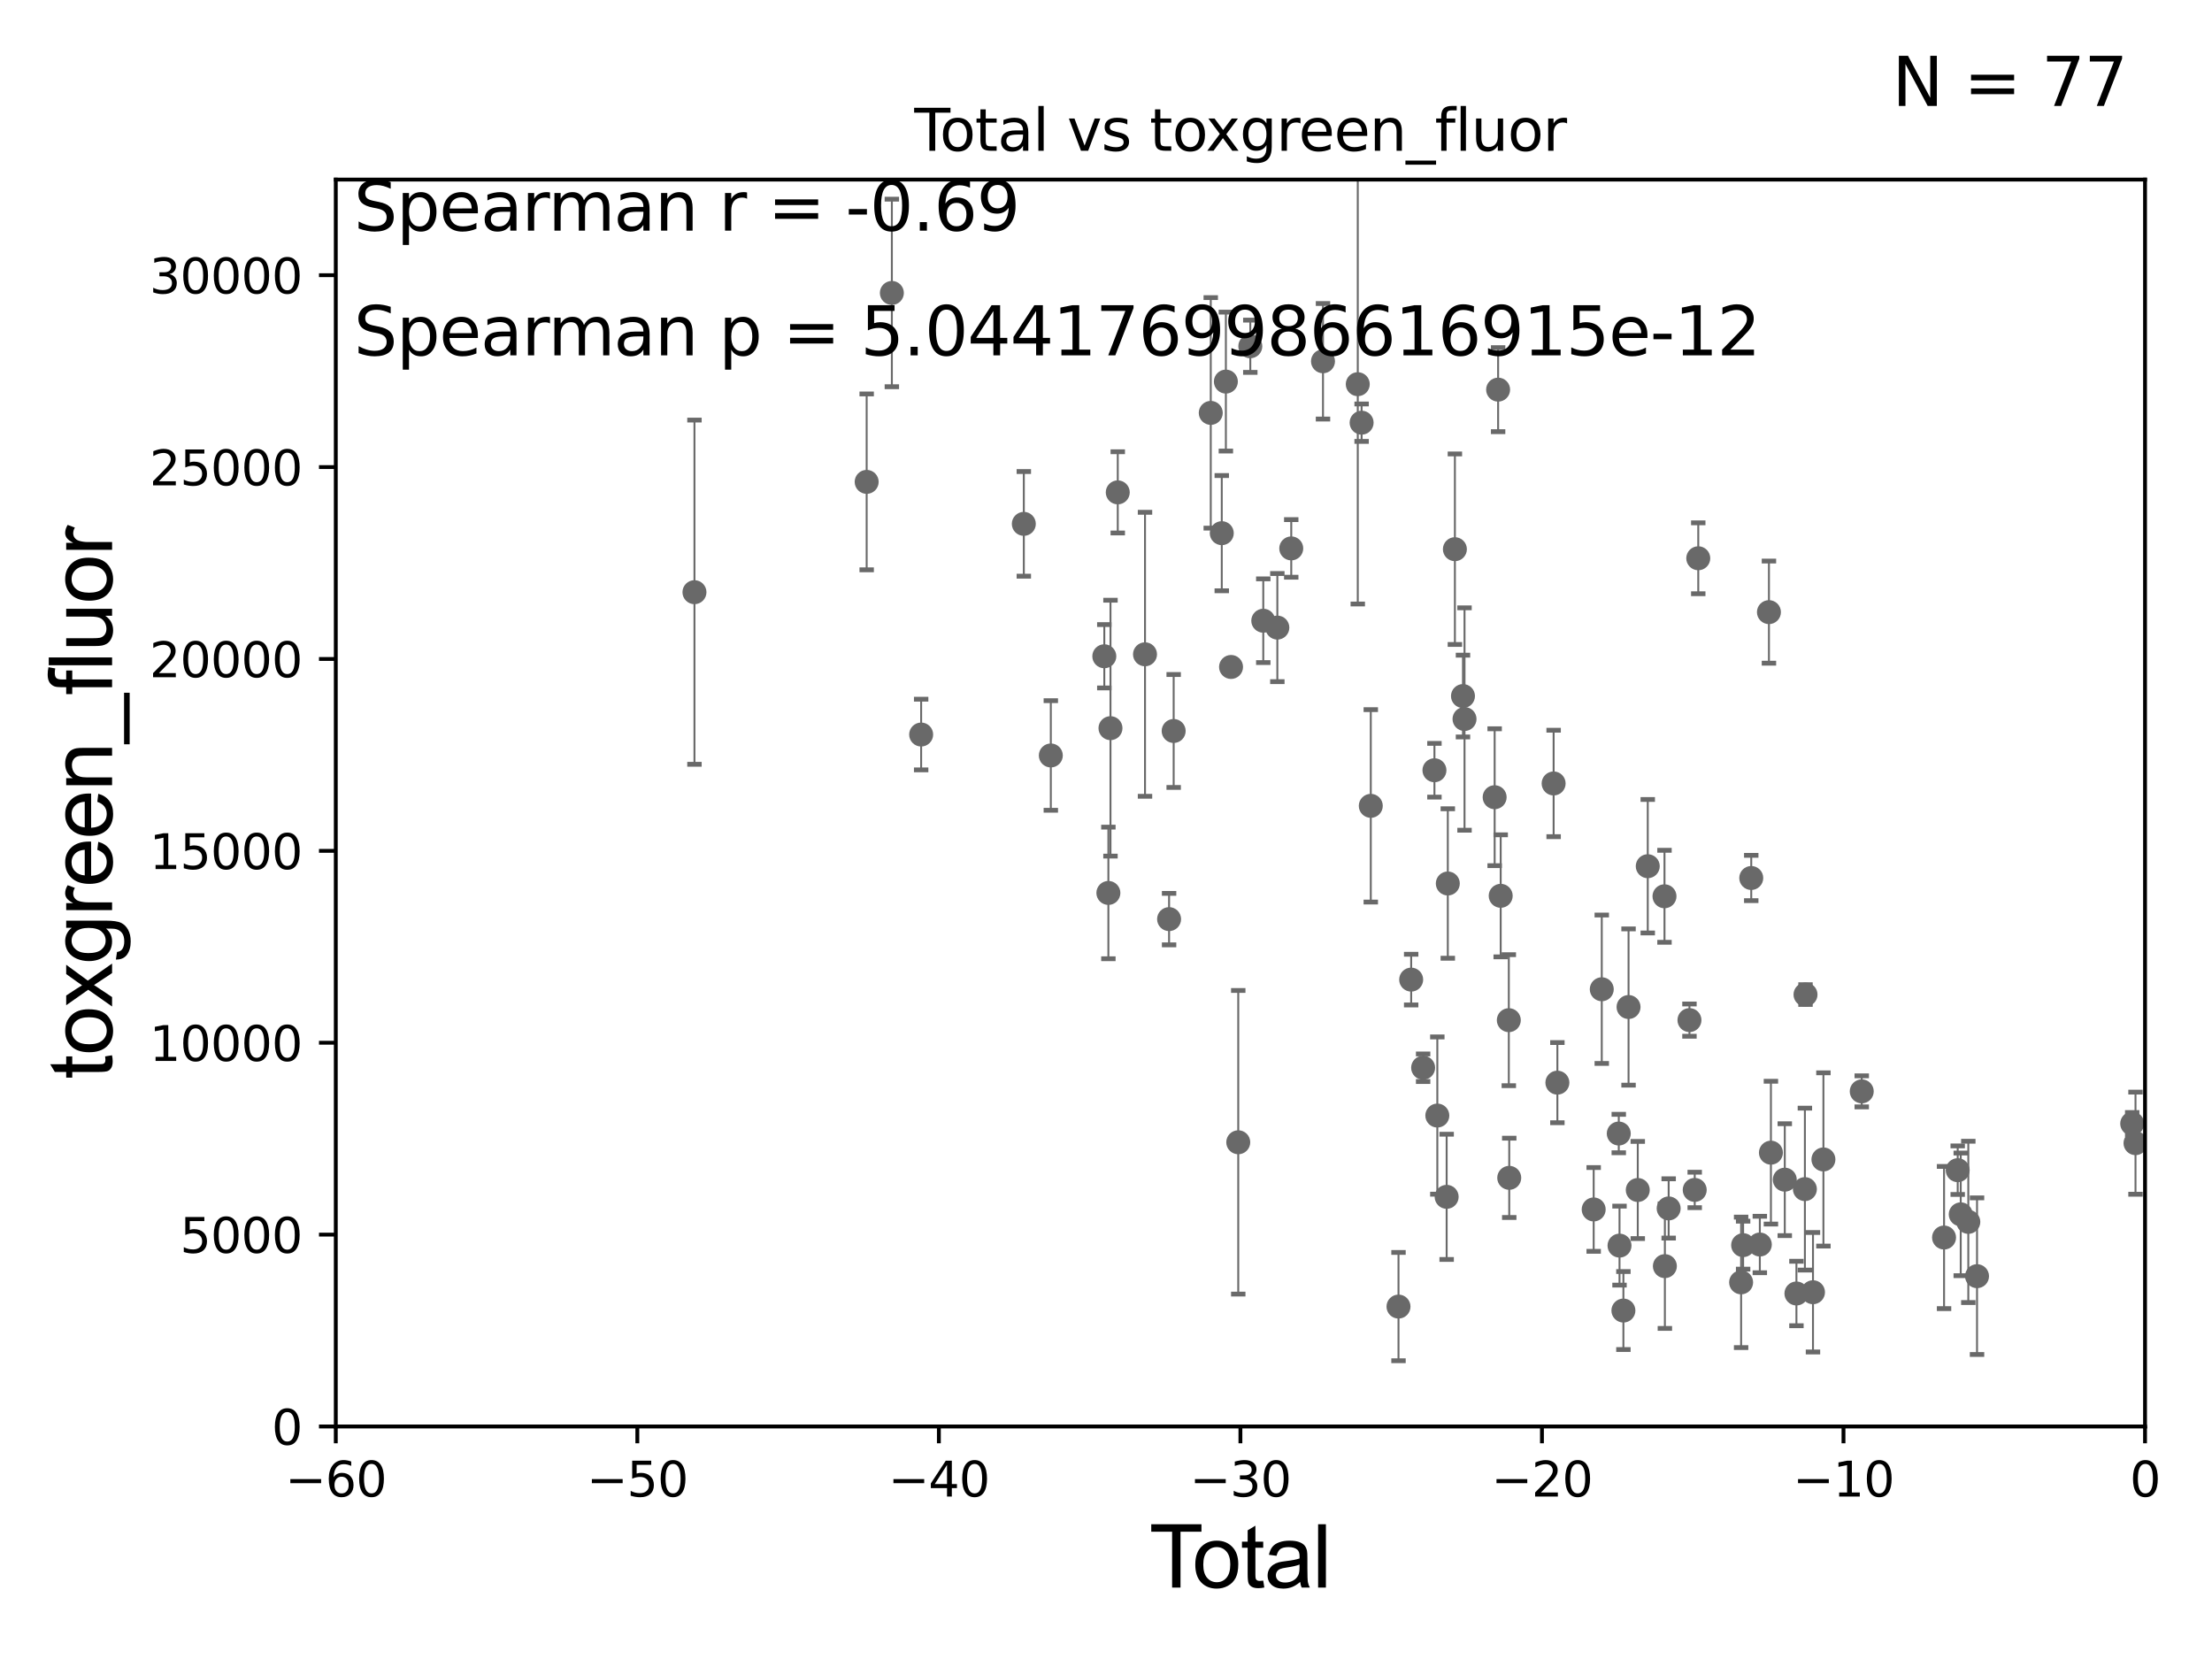 <?xml version="1.0" encoding="utf-8" standalone="no"?>
<!DOCTYPE svg PUBLIC "-//W3C//DTD SVG 1.1//EN"
  "http://www.w3.org/Graphics/SVG/1.1/DTD/svg11.dtd">
<svg xmlns:xlink="http://www.w3.org/1999/xlink" width="460.8pt" height="345.6pt" viewBox="0 0 460.8 345.6" xmlns="http://www.w3.org/2000/svg" version="1.1">
 <defs>
  <style type="text/css">*{stroke-linejoin: round; stroke-linecap: butt}</style>
 </defs>
 <g id="figure_1">
  <g id="patch_1">
   <path d="M 0 345.6 
L 460.8 345.6 
L 460.8 0 
L 0 0 
z
" style="fill: #ffffff"/>
  </g>
  <g id="axes_1">
   <g id="patch_2">
    <path d="M 69.95 297.16 
L 446.85 297.16 
L 446.85 37.411 
L 69.95 37.411 
z
" style="fill: #ffffff"/>
   </g>
   <g id="PathCollection_1">
    <defs>
     <path id="m0fd632e69e" d="M 0 1.118 
C 0.297 1.118 0.581 1 0.791 0.791 
C 1 0.581 1.118 0.297 1.118 0 
C 1.118 -0.297 1 -0.581 0.791 -0.791 
C 0.581 -1 0.297 -1.118 0 -1.118 
C -0.297 -1.118 -0.581 -1 -0.791 -0.791 
C -1 -0.581 -1.118 -0.297 -1.118 0 
C -1.118 0.297 -1 0.581 -0.791 0.791 
C -0.581 1 -0.297 1.118 0 1.118 
z
" style="stroke: #696969"/>
    </defs>
    <g clip-path="url(#pb79a162b83)">
     <use xlink:href="#m0fd632e69e" x="144.669" y="123.364" style="fill: #696969; stroke: #696969"/>
     <use xlink:href="#m0fd632e69e" x="343.258" y="180.448" style="fill: #696969; stroke: #696969"/>
     <use xlink:href="#m0fd632e69e" x="341.177" y="247.898" style="fill: #696969; stroke: #696969"/>
     <use xlink:href="#m0fd632e69e" x="339.257" y="209.781" style="fill: #696969; stroke: #696969"/>
     <use xlink:href="#m0fd632e69e" x="338.185" y="273.011" style="fill: #696969; stroke: #696969"/>
     <use xlink:href="#m0fd632e69e" x="337.375" y="259.484" style="fill: #696969; stroke: #696969"/>
     <use xlink:href="#m0fd632e69e" x="337.219" y="236.135" style="fill: #696969; stroke: #696969"/>
     <use xlink:href="#m0fd632e69e" x="333.678" y="206.08" style="fill: #696969; stroke: #696969"/>
     <use xlink:href="#m0fd632e69e" x="331.993" y="251.949" style="fill: #696969; stroke: #696969"/>
     <use xlink:href="#m0fd632e69e" x="324.432" y="225.536" style="fill: #696969; stroke: #696969"/>
     <use xlink:href="#m0fd632e69e" x="346.744" y="186.713" style="fill: #696969; stroke: #696969"/>
     <use xlink:href="#m0fd632e69e" x="323.649" y="163.209" style="fill: #696969; stroke: #696969"/>
     <use xlink:href="#m0fd632e69e" x="444.178" y="234.072" style="fill: #696969; stroke: #696969"/>
     <use xlink:href="#m0fd632e69e" x="312.623" y="186.616" style="fill: #696969; stroke: #696969"/>
     <use xlink:href="#m0fd632e69e" x="312.085" y="81.17" style="fill: #696969; stroke: #696969"/>
     <use xlink:href="#m0fd632e69e" x="311.363" y="166.074" style="fill: #696969; stroke: #696969"/>
     <use xlink:href="#m0fd632e69e" x="305.087" y="149.784" style="fill: #696969; stroke: #696969"/>
     <use xlink:href="#m0fd632e69e" x="304.765" y="145.002" style="fill: #696969; stroke: #696969"/>
     <use xlink:href="#m0fd632e69e" x="303.08" y="114.407" style="fill: #696969; stroke: #696969"/>
     <use xlink:href="#m0fd632e69e" x="301.605" y="184.049" style="fill: #696969; stroke: #696969"/>
     <use xlink:href="#m0fd632e69e" x="301.363" y="249.322" style="fill: #696969; stroke: #696969"/>
     <use xlink:href="#m0fd632e69e" x="314.402" y="245.364" style="fill: #696969; stroke: #696969"/>
     <use xlink:href="#m0fd632e69e" x="299.421" y="232.39" style="fill: #696969; stroke: #696969"/>
     <use xlink:href="#m0fd632e69e" x="346.824" y="263.759" style="fill: #696969; stroke: #696969"/>
     <use xlink:href="#m0fd632e69e" x="351.945" y="212.508" style="fill: #696969; stroke: #696969"/>
     <use xlink:href="#m0fd632e69e" x="411.851" y="265.851" style="fill: #696969; stroke: #696969"/>
     <use xlink:href="#m0fd632e69e" x="410.035" y="254.54" style="fill: #696969; stroke: #696969"/>
     <use xlink:href="#m0fd632e69e" x="408.457" y="252.97" style="fill: #696969; stroke: #696969"/>
     <use xlink:href="#m0fd632e69e" x="407.827" y="243.772" style="fill: #696969; stroke: #696969"/>
     <use xlink:href="#m0fd632e69e" x="404.982" y="257.799" style="fill: #696969; stroke: #696969"/>
     <use xlink:href="#m0fd632e69e" x="387.835" y="227.352" style="fill: #696969; stroke: #696969"/>
     <use xlink:href="#m0fd632e69e" x="379.852" y="241.531" style="fill: #696969; stroke: #696969"/>
     <use xlink:href="#m0fd632e69e" x="377.678" y="269.195" style="fill: #696969; stroke: #696969"/>
     <use xlink:href="#m0fd632e69e" x="376.12" y="207.187" style="fill: #696969; stroke: #696969"/>
     <use xlink:href="#m0fd632e69e" x="347.613" y="251.738" style="fill: #696969; stroke: #696969"/>
     <use xlink:href="#m0fd632e69e" x="375.992" y="247.715" style="fill: #696969; stroke: #696969"/>
     <use xlink:href="#m0fd632e69e" x="371.802" y="245.747" style="fill: #696969; stroke: #696969"/>
     <use xlink:href="#m0fd632e69e" x="368.915" y="240.12" style="fill: #696969; stroke: #696969"/>
     <use xlink:href="#m0fd632e69e" x="368.502" y="127.518" style="fill: #696969; stroke: #696969"/>
     <use xlink:href="#m0fd632e69e" x="366.604" y="259.255" style="fill: #696969; stroke: #696969"/>
     <use xlink:href="#m0fd632e69e" x="364.817" y="182.903" style="fill: #696969; stroke: #696969"/>
     <use xlink:href="#m0fd632e69e" x="363.126" y="259.387" style="fill: #696969; stroke: #696969"/>
     <use xlink:href="#m0fd632e69e" x="362.706" y="267.138" style="fill: #696969; stroke: #696969"/>
     <use xlink:href="#m0fd632e69e" x="353.779" y="116.298" style="fill: #696969; stroke: #696969"/>
     <use xlink:href="#m0fd632e69e" x="353.041" y="247.882" style="fill: #696969; stroke: #696969"/>
     <use xlink:href="#m0fd632e69e" x="374.23" y="269.457" style="fill: #696969; stroke: #696969"/>
     <use xlink:href="#m0fd632e69e" x="298.82" y="160.457" style="fill: #696969; stroke: #696969"/>
     <use xlink:href="#m0fd632e69e" x="314.313" y="212.52" style="fill: #696969; stroke: #696969"/>
     <use xlink:href="#m0fd632e69e" x="293.972" y="204.071" style="fill: #696969; stroke: #696969"/>
     <use xlink:href="#m0fd632e69e" x="254.517" y="111.069" style="fill: #696969; stroke: #696969"/>
     <use xlink:href="#m0fd632e69e" x="252.223" y="86.012" style="fill: #696969; stroke: #696969"/>
     <use xlink:href="#m0fd632e69e" x="296.464" y="222.428" style="fill: #696969; stroke: #696969"/>
     <use xlink:href="#m0fd632e69e" x="243.542" y="191.469" style="fill: #696969; stroke: #696969"/>
     <use xlink:href="#m0fd632e69e" x="238.526" y="136.304" style="fill: #696969; stroke: #696969"/>
     <use xlink:href="#m0fd632e69e" x="232.851" y="102.569" style="fill: #696969; stroke: #696969"/>
     <use xlink:href="#m0fd632e69e" x="255.372" y="79.492" style="fill: #696969; stroke: #696969"/>
     <use xlink:href="#m0fd632e69e" x="231.334" y="151.69" style="fill: #696969; stroke: #696969"/>
     <use xlink:href="#m0fd632e69e" x="230.048" y="136.713" style="fill: #696969; stroke: #696969"/>
     <use xlink:href="#m0fd632e69e" x="218.905" y="157.377" style="fill: #696969; stroke: #696969"/>
     <use xlink:href="#m0fd632e69e" x="213.281" y="109.13" style="fill: #696969; stroke: #696969"/>
     <use xlink:href="#m0fd632e69e" x="191.894" y="153.017" style="fill: #696969; stroke: #696969"/>
     <use xlink:href="#m0fd632e69e" x="185.791" y="61.025" style="fill: #696969; stroke: #696969"/>
     <use xlink:href="#m0fd632e69e" x="180.543" y="100.384" style="fill: #696969; stroke: #696969"/>
     <use xlink:href="#m0fd632e69e" x="230.895" y="186.015" style="fill: #696969; stroke: #696969"/>
     <use xlink:href="#m0fd632e69e" x="256.448" y="138.941" style="fill: #696969; stroke: #696969"/>
     <use xlink:href="#m0fd632e69e" x="244.496" y="152.276" style="fill: #696969; stroke: #696969"/>
     <use xlink:href="#m0fd632e69e" x="444.865" y="238.142" style="fill: #696969; stroke: #696969"/>
     <use xlink:href="#m0fd632e69e" x="285.56" y="167.873" style="fill: #696969; stroke: #696969"/>
     <use xlink:href="#m0fd632e69e" x="283.649" y="88.052" style="fill: #696969; stroke: #696969"/>
     <use xlink:href="#m0fd632e69e" x="282.848" y="80.034" style="fill: #696969; stroke: #696969"/>
     <use xlink:href="#m0fd632e69e" x="275.604" y="75.259" style="fill: #696969; stroke: #696969"/>
     <use xlink:href="#m0fd632e69e" x="257.951" y="237.956" style="fill: #696969; stroke: #696969"/>
     <use xlink:href="#m0fd632e69e" x="268.99" y="114.242" style="fill: #696969; stroke: #696969"/>
     <use xlink:href="#m0fd632e69e" x="266.094" y="130.739" style="fill: #696969; stroke: #696969"/>
     <use xlink:href="#m0fd632e69e" x="291.334" y="272.185" style="fill: #696969; stroke: #696969"/>
     <use xlink:href="#m0fd632e69e" x="260.462" y="72.132" style="fill: #696969; stroke: #696969"/>
     <use xlink:href="#m0fd632e69e" x="263.163" y="129.307" style="fill: #696969; stroke: #696969"/>
    </g>
   </g>
   <g id="matplotlib.axis_1">
    <g id="xtick_1">
     <g id="line2d_1">
      <defs>
       <path id="m65a0c64aab" d="M 0 0 
L 0 3.5 
" style="stroke: #000000; stroke-width: 0.8"/>
      </defs>
      <g>
       <use xlink:href="#m65a0c64aab" x="69.95" y="297.16" style="stroke: #000000; stroke-width: 0.8"/>
      </g>
     </g>
     <g id="text_1">
      <!-- −60 -->
      <g transform="translate(59.398 311.758)scale(0.1 -0.1)">
       <defs>
        <path id="DejaVuSans-2212" d="M 678 2272 
L 4684 2272 
L 4684 1741 
L 678 1741 
L 678 2272 
z
" transform="scale(0.016)"/>
        <path id="DejaVuSans-36" d="M 2113 2584 
Q 1688 2584 1439 2293 
Q 1191 2003 1191 1497 
Q 1191 994 1439 701 
Q 1688 409 2113 409 
Q 2538 409 2786 701 
Q 3034 994 3034 1497 
Q 3034 2003 2786 2293 
Q 2538 2584 2113 2584 
z
M 3366 4563 
L 3366 3988 
Q 3128 4100 2886 4159 
Q 2644 4219 2406 4219 
Q 1781 4219 1451 3797 
Q 1122 3375 1075 2522 
Q 1259 2794 1537 2939 
Q 1816 3084 2150 3084 
Q 2853 3084 3261 2657 
Q 3669 2231 3669 1497 
Q 3669 778 3244 343 
Q 2819 -91 2113 -91 
Q 1303 -91 875 529 
Q 447 1150 447 2328 
Q 447 3434 972 4092 
Q 1497 4750 2381 4750 
Q 2619 4750 2861 4703 
Q 3103 4656 3366 4563 
z
" transform="scale(0.016)"/>
        <path id="DejaVuSans-30" d="M 2034 4250 
Q 1547 4250 1301 3770 
Q 1056 3291 1056 2328 
Q 1056 1369 1301 889 
Q 1547 409 2034 409 
Q 2525 409 2770 889 
Q 3016 1369 3016 2328 
Q 3016 3291 2770 3770 
Q 2525 4250 2034 4250 
z
M 2034 4750 
Q 2819 4750 3233 4129 
Q 3647 3509 3647 2328 
Q 3647 1150 3233 529 
Q 2819 -91 2034 -91 
Q 1250 -91 836 529 
Q 422 1150 422 2328 
Q 422 3509 836 4129 
Q 1250 4750 2034 4750 
z
" transform="scale(0.016)"/>
       </defs>
       <use xlink:href="#DejaVuSans-2212"/>
       <use xlink:href="#DejaVuSans-36" x="83.789"/>
       <use xlink:href="#DejaVuSans-30" x="147.412"/>
      </g>
     </g>
    </g>
    <g id="xtick_2">
     <g id="line2d_2">
      <g>
       <use xlink:href="#m65a0c64aab" x="132.767" y="297.16" style="stroke: #000000; stroke-width: 0.8"/>
      </g>
     </g>
     <g id="text_2">
      <!-- −50 -->
      <g transform="translate(122.214 311.758)scale(0.1 -0.1)">
       <defs>
        <path id="DejaVuSans-35" d="M 691 4666 
L 3169 4666 
L 3169 4134 
L 1269 4134 
L 1269 2991 
Q 1406 3038 1543 3061 
Q 1681 3084 1819 3084 
Q 2600 3084 3056 2656 
Q 3513 2228 3513 1497 
Q 3513 744 3044 326 
Q 2575 -91 1722 -91 
Q 1428 -91 1123 -41 
Q 819 9 494 109 
L 494 744 
Q 775 591 1075 516 
Q 1375 441 1709 441 
Q 2250 441 2565 725 
Q 2881 1009 2881 1497 
Q 2881 1984 2565 2268 
Q 2250 2553 1709 2553 
Q 1456 2553 1204 2497 
Q 953 2441 691 2322 
L 691 4666 
z
" transform="scale(0.016)"/>
       </defs>
       <use xlink:href="#DejaVuSans-2212"/>
       <use xlink:href="#DejaVuSans-35" x="83.789"/>
       <use xlink:href="#DejaVuSans-30" x="147.412"/>
      </g>
     </g>
    </g>
    <g id="xtick_3">
     <g id="line2d_3">
      <g>
       <use xlink:href="#m65a0c64aab" x="195.583" y="297.16" style="stroke: #000000; stroke-width: 0.8"/>
      </g>
     </g>
     <g id="text_3">
      <!-- −40 -->
      <g transform="translate(185.031 311.758)scale(0.1 -0.1)">
       <defs>
        <path id="DejaVuSans-34" d="M 2419 4116 
L 825 1625 
L 2419 1625 
L 2419 4116 
z
M 2253 4666 
L 3047 4666 
L 3047 1625 
L 3713 1625 
L 3713 1100 
L 3047 1100 
L 3047 0 
L 2419 0 
L 2419 1100 
L 313 1100 
L 313 1709 
L 2253 4666 
z
" transform="scale(0.016)"/>
       </defs>
       <use xlink:href="#DejaVuSans-2212"/>
       <use xlink:href="#DejaVuSans-34" x="83.789"/>
       <use xlink:href="#DejaVuSans-30" x="147.412"/>
      </g>
     </g>
    </g>
    <g id="xtick_4">
     <g id="line2d_4">
      <g>
       <use xlink:href="#m65a0c64aab" x="258.4" y="297.16" style="stroke: #000000; stroke-width: 0.8"/>
      </g>
     </g>
     <g id="text_4">
      <!-- −30 -->
      <g transform="translate(247.848 311.758)scale(0.1 -0.1)">
       <defs>
        <path id="DejaVuSans-33" d="M 2597 2516 
Q 3050 2419 3304 2112 
Q 3559 1806 3559 1356 
Q 3559 666 3084 287 
Q 2609 -91 1734 -91 
Q 1441 -91 1130 -33 
Q 819 25 488 141 
L 488 750 
Q 750 597 1062 519 
Q 1375 441 1716 441 
Q 2309 441 2620 675 
Q 2931 909 2931 1356 
Q 2931 1769 2642 2001 
Q 2353 2234 1838 2234 
L 1294 2234 
L 1294 2753 
L 1863 2753 
Q 2328 2753 2575 2939 
Q 2822 3125 2822 3475 
Q 2822 3834 2567 4026 
Q 2313 4219 1838 4219 
Q 1578 4219 1281 4162 
Q 984 4106 628 3988 
L 628 4550 
Q 988 4650 1302 4700 
Q 1616 4750 1894 4750 
Q 2613 4750 3031 4423 
Q 3450 4097 3450 3541 
Q 3450 3153 3228 2886 
Q 3006 2619 2597 2516 
z
" transform="scale(0.016)"/>
       </defs>
       <use xlink:href="#DejaVuSans-2212"/>
       <use xlink:href="#DejaVuSans-33" x="83.789"/>
       <use xlink:href="#DejaVuSans-30" x="147.412"/>
      </g>
     </g>
    </g>
    <g id="xtick_5">
     <g id="line2d_5">
      <g>
       <use xlink:href="#m65a0c64aab" x="321.217" y="297.16" style="stroke: #000000; stroke-width: 0.8"/>
      </g>
     </g>
     <g id="text_5">
      <!-- −20 -->
      <g transform="translate(310.664 311.758)scale(0.1 -0.1)">
       <defs>
        <path id="DejaVuSans-32" d="M 1228 531 
L 3431 531 
L 3431 0 
L 469 0 
L 469 531 
Q 828 903 1448 1529 
Q 2069 2156 2228 2338 
Q 2531 2678 2651 2914 
Q 2772 3150 2772 3378 
Q 2772 3750 2511 3984 
Q 2250 4219 1831 4219 
Q 1534 4219 1204 4116 
Q 875 4013 500 3803 
L 500 4441 
Q 881 4594 1212 4672 
Q 1544 4750 1819 4750 
Q 2544 4750 2975 4387 
Q 3406 4025 3406 3419 
Q 3406 3131 3298 2873 
Q 3191 2616 2906 2266 
Q 2828 2175 2409 1742 
Q 1991 1309 1228 531 
z
" transform="scale(0.016)"/>
       </defs>
       <use xlink:href="#DejaVuSans-2212"/>
       <use xlink:href="#DejaVuSans-32" x="83.789"/>
       <use xlink:href="#DejaVuSans-30" x="147.412"/>
      </g>
     </g>
    </g>
    <g id="xtick_6">
     <g id="line2d_6">
      <g>
       <use xlink:href="#m65a0c64aab" x="384.033" y="297.16" style="stroke: #000000; stroke-width: 0.8"/>
      </g>
     </g>
     <g id="text_6">
      <!-- −10 -->
      <g transform="translate(373.481 311.758)scale(0.1 -0.1)">
       <defs>
        <path id="DejaVuSans-31" d="M 794 531 
L 1825 531 
L 1825 4091 
L 703 3866 
L 703 4441 
L 1819 4666 
L 2450 4666 
L 2450 531 
L 3481 531 
L 3481 0 
L 794 0 
L 794 531 
z
" transform="scale(0.016)"/>
       </defs>
       <use xlink:href="#DejaVuSans-2212"/>
       <use xlink:href="#DejaVuSans-31" x="83.789"/>
       <use xlink:href="#DejaVuSans-30" x="147.412"/>
      </g>
     </g>
    </g>
    <g id="xtick_7">
     <g id="line2d_7">
      <g>
       <use xlink:href="#m65a0c64aab" x="446.85" y="297.16" style="stroke: #000000; stroke-width: 0.8"/>
      </g>
     </g>
     <g id="text_7">
      <!-- 0 -->
      <g transform="translate(443.669 311.758)scale(0.1 -0.1)">
       <use xlink:href="#DejaVuSans-30"/>
      </g>
     </g>
    </g>
    <g id="text_8">
     <!-- Total -->
     <g transform="translate(239.395 330.722)scale(0.18 -0.18)">
      <defs>
       <path id="ArialMT-54" d="M 1659 0 
L 1659 4041 
L 150 4041 
L 150 4581 
L 3781 4581 
L 3781 4041 
L 2266 4041 
L 2266 0 
L 1659 0 
z
" transform="scale(0.016)"/>
       <path id="ArialMT-6f" d="M 213 1659 
Q 213 2581 725 3025 
Q 1153 3394 1769 3394 
Q 2453 3394 2887 2945 
Q 3322 2497 3322 1706 
Q 3322 1066 3130 698 
Q 2938 331 2570 128 
Q 2203 -75 1769 -75 
Q 1072 -75 642 372 
Q 213 819 213 1659 
z
M 791 1659 
Q 791 1022 1069 705 
Q 1347 388 1769 388 
Q 2188 388 2466 706 
Q 2744 1025 2744 1678 
Q 2744 2294 2464 2611 
Q 2184 2928 1769 2928 
Q 1347 2928 1069 2612 
Q 791 2297 791 1659 
z
" transform="scale(0.016)"/>
       <path id="ArialMT-74" d="M 1650 503 
L 1731 6 
Q 1494 -44 1306 -44 
Q 1000 -44 831 53 
Q 663 150 594 308 
Q 525 466 525 972 
L 525 2881 
L 113 2881 
L 113 3319 
L 525 3319 
L 525 4141 
L 1084 4478 
L 1084 3319 
L 1650 3319 
L 1650 2881 
L 1084 2881 
L 1084 941 
Q 1084 700 1114 631 
Q 1144 563 1211 522 
Q 1278 481 1403 481 
Q 1497 481 1650 503 
z
" transform="scale(0.016)"/>
       <path id="ArialMT-61" d="M 2588 409 
Q 2275 144 1986 34 
Q 1697 -75 1366 -75 
Q 819 -75 525 192 
Q 231 459 231 875 
Q 231 1119 342 1320 
Q 453 1522 633 1644 
Q 813 1766 1038 1828 
Q 1203 1872 1538 1913 
Q 2219 1994 2541 2106 
Q 2544 2222 2544 2253 
Q 2544 2597 2384 2738 
Q 2169 2928 1744 2928 
Q 1347 2928 1158 2789 
Q 969 2650 878 2297 
L 328 2372 
Q 403 2725 575 2942 
Q 747 3159 1072 3276 
Q 1397 3394 1825 3394 
Q 2250 3394 2515 3294 
Q 2781 3194 2906 3042 
Q 3031 2891 3081 2659 
Q 3109 2516 3109 2141 
L 3109 1391 
Q 3109 606 3145 398 
Q 3181 191 3288 0 
L 2700 0 
Q 2613 175 2588 409 
z
M 2541 1666 
Q 2234 1541 1622 1453 
Q 1275 1403 1131 1340 
Q 988 1278 909 1158 
Q 831 1038 831 891 
Q 831 666 1001 516 
Q 1172 366 1500 366 
Q 1825 366 2078 508 
Q 2331 650 2450 897 
Q 2541 1088 2541 1459 
L 2541 1666 
z
" transform="scale(0.016)"/>
       <path id="ArialMT-6c" d="M 409 0 
L 409 4581 
L 972 4581 
L 972 0 
L 409 0 
z
" transform="scale(0.016)"/>
      </defs>
      <use xlink:href="#ArialMT-54"/>
      <use xlink:href="#ArialMT-6f" x="49.959"/>
      <use xlink:href="#ArialMT-74" x="105.574"/>
      <use xlink:href="#ArialMT-61" x="133.357"/>
      <use xlink:href="#ArialMT-6c" x="188.973"/>
     </g>
    </g>
   </g>
   <g id="matplotlib.axis_2">
    <g id="ytick_1">
     <g id="line2d_8">
      <defs>
       <path id="mfc79d9c64e" d="M 0 0 
L -3.5 0 
" style="stroke: #000000; stroke-width: 0.8"/>
      </defs>
      <g>
       <use xlink:href="#mfc79d9c64e" x="69.95" y="297.16" style="stroke: #000000; stroke-width: 0.8"/>
      </g>
     </g>
     <g id="text_9">
      <!-- 0 -->
      <g transform="translate(56.587 300.959)scale(0.1 -0.1)">
       <use xlink:href="#DejaVuSans-30"/>
      </g>
     </g>
    </g>
    <g id="ytick_2">
     <g id="line2d_9">
      <g>
       <use xlink:href="#mfc79d9c64e" x="69.95" y="257.189" style="stroke: #000000; stroke-width: 0.8"/>
      </g>
     </g>
     <g id="text_10">
      <!-- 5000 -->
      <g transform="translate(37.5 260.988)scale(0.1 -0.1)">
       <use xlink:href="#DejaVuSans-35"/>
       <use xlink:href="#DejaVuSans-30" x="63.623"/>
       <use xlink:href="#DejaVuSans-30" x="127.246"/>
       <use xlink:href="#DejaVuSans-30" x="190.869"/>
      </g>
     </g>
    </g>
    <g id="ytick_3">
     <g id="line2d_10">
      <g>
       <use xlink:href="#mfc79d9c64e" x="69.95" y="217.217" style="stroke: #000000; stroke-width: 0.8"/>
      </g>
     </g>
     <g id="text_11">
      <!-- 10000 -->
      <g transform="translate(31.137 221.016)scale(0.1 -0.1)">
       <use xlink:href="#DejaVuSans-31"/>
       <use xlink:href="#DejaVuSans-30" x="63.623"/>
       <use xlink:href="#DejaVuSans-30" x="127.246"/>
       <use xlink:href="#DejaVuSans-30" x="190.869"/>
       <use xlink:href="#DejaVuSans-30" x="254.492"/>
      </g>
     </g>
    </g>
    <g id="ytick_4">
     <g id="line2d_11">
      <g>
       <use xlink:href="#mfc79d9c64e" x="69.95" y="177.246" style="stroke: #000000; stroke-width: 0.8"/>
      </g>
     </g>
     <g id="text_12">
      <!-- 15000 -->
      <g transform="translate(31.137 181.045)scale(0.1 -0.1)">
       <use xlink:href="#DejaVuSans-31"/>
       <use xlink:href="#DejaVuSans-35" x="63.623"/>
       <use xlink:href="#DejaVuSans-30" x="127.246"/>
       <use xlink:href="#DejaVuSans-30" x="190.869"/>
       <use xlink:href="#DejaVuSans-30" x="254.492"/>
      </g>
     </g>
    </g>
    <g id="ytick_5">
     <g id="line2d_12">
      <g>
       <use xlink:href="#mfc79d9c64e" x="69.95" y="137.274" style="stroke: #000000; stroke-width: 0.8"/>
      </g>
     </g>
     <g id="text_13">
      <!-- 20000 -->
      <g transform="translate(31.137 141.073)scale(0.1 -0.1)">
       <use xlink:href="#DejaVuSans-32"/>
       <use xlink:href="#DejaVuSans-30" x="63.623"/>
       <use xlink:href="#DejaVuSans-30" x="127.246"/>
       <use xlink:href="#DejaVuSans-30" x="190.869"/>
       <use xlink:href="#DejaVuSans-30" x="254.492"/>
      </g>
     </g>
    </g>
    <g id="ytick_6">
     <g id="line2d_13">
      <g>
       <use xlink:href="#mfc79d9c64e" x="69.95" y="97.303" style="stroke: #000000; stroke-width: 0.8"/>
      </g>
     </g>
     <g id="text_14">
      <!-- 25000 -->
      <g transform="translate(31.137 101.102)scale(0.1 -0.1)">
       <use xlink:href="#DejaVuSans-32"/>
       <use xlink:href="#DejaVuSans-35" x="63.623"/>
       <use xlink:href="#DejaVuSans-30" x="127.246"/>
       <use xlink:href="#DejaVuSans-30" x="190.869"/>
       <use xlink:href="#DejaVuSans-30" x="254.492"/>
      </g>
     </g>
    </g>
    <g id="ytick_7">
     <g id="line2d_14">
      <g>
       <use xlink:href="#mfc79d9c64e" x="69.95" y="57.331" style="stroke: #000000; stroke-width: 0.8"/>
      </g>
     </g>
     <g id="text_15">
      <!-- 30000 -->
      <g transform="translate(31.137 61.13)scale(0.1 -0.1)">
       <use xlink:href="#DejaVuSans-33"/>
       <use xlink:href="#DejaVuSans-30" x="63.623"/>
       <use xlink:href="#DejaVuSans-30" x="127.246"/>
       <use xlink:href="#DejaVuSans-30" x="190.869"/>
       <use xlink:href="#DejaVuSans-30" x="254.492"/>
      </g>
     </g>
    </g>
    <g id="text_16">
     <!-- toxgreen_fluor -->
     <g transform="translate(23.349 224.818)rotate(-90)scale(0.18 -0.18)">
      <defs>
       <path id="ArialMT-78" d="M 47 0 
L 1259 1725 
L 138 3319 
L 841 3319 
L 1350 2541 
Q 1494 2319 1581 2169 
Q 1719 2375 1834 2534 
L 2394 3319 
L 3066 3319 
L 1919 1756 
L 3153 0 
L 2463 0 
L 1781 1031 
L 1600 1309 
L 728 0 
L 47 0 
z
" transform="scale(0.016)"/>
       <path id="ArialMT-67" d="M 319 -275 
L 866 -356 
Q 900 -609 1056 -725 
Q 1266 -881 1628 -881 
Q 2019 -881 2231 -725 
Q 2444 -569 2519 -288 
Q 2563 -116 2559 434 
Q 2191 0 1641 0 
Q 956 0 581 494 
Q 206 988 206 1678 
Q 206 2153 378 2554 
Q 550 2956 876 3175 
Q 1203 3394 1644 3394 
Q 2231 3394 2613 2919 
L 2613 3319 
L 3131 3319 
L 3131 450 
Q 3131 -325 2973 -648 
Q 2816 -972 2473 -1159 
Q 2131 -1347 1631 -1347 
Q 1038 -1347 672 -1080 
Q 306 -813 319 -275 
z
M 784 1719 
Q 784 1066 1043 766 
Q 1303 466 1694 466 
Q 2081 466 2343 764 
Q 2606 1063 2606 1700 
Q 2606 2309 2336 2618 
Q 2066 2928 1684 2928 
Q 1309 2928 1046 2623 
Q 784 2319 784 1719 
z
" transform="scale(0.016)"/>
       <path id="ArialMT-72" d="M 416 0 
L 416 3319 
L 922 3319 
L 922 2816 
Q 1116 3169 1280 3281 
Q 1444 3394 1641 3394 
Q 1925 3394 2219 3213 
L 2025 2691 
Q 1819 2813 1613 2813 
Q 1428 2813 1281 2702 
Q 1134 2591 1072 2394 
Q 978 2094 978 1738 
L 978 0 
L 416 0 
z
" transform="scale(0.016)"/>
       <path id="ArialMT-65" d="M 2694 1069 
L 3275 997 
Q 3138 488 2766 206 
Q 2394 -75 1816 -75 
Q 1088 -75 661 373 
Q 234 822 234 1631 
Q 234 2469 665 2931 
Q 1097 3394 1784 3394 
Q 2450 3394 2872 2941 
Q 3294 2488 3294 1666 
Q 3294 1616 3291 1516 
L 816 1516 
Q 847 969 1125 678 
Q 1403 388 1819 388 
Q 2128 388 2347 550 
Q 2566 713 2694 1069 
z
M 847 1978 
L 2700 1978 
Q 2663 2397 2488 2606 
Q 2219 2931 1791 2931 
Q 1403 2931 1139 2672 
Q 875 2413 847 1978 
z
" transform="scale(0.016)"/>
       <path id="ArialMT-6e" d="M 422 0 
L 422 3319 
L 928 3319 
L 928 2847 
Q 1294 3394 1984 3394 
Q 2284 3394 2536 3286 
Q 2788 3178 2913 3003 
Q 3038 2828 3088 2588 
Q 3119 2431 3119 2041 
L 3119 0 
L 2556 0 
L 2556 2019 
Q 2556 2363 2490 2533 
Q 2425 2703 2258 2804 
Q 2091 2906 1866 2906 
Q 1506 2906 1245 2678 
Q 984 2450 984 1813 
L 984 0 
L 422 0 
z
" transform="scale(0.016)"/>
       <path id="ArialMT-5f" d="M -97 -1272 
L -97 -866 
L 3631 -866 
L 3631 -1272 
L -97 -1272 
z
" transform="scale(0.016)"/>
       <path id="ArialMT-66" d="M 556 0 
L 556 2881 
L 59 2881 
L 59 3319 
L 556 3319 
L 556 3672 
Q 556 4006 616 4169 
Q 697 4388 901 4523 
Q 1106 4659 1475 4659 
Q 1713 4659 2000 4603 
L 1916 4113 
Q 1741 4144 1584 4144 
Q 1328 4144 1222 4034 
Q 1116 3925 1116 3625 
L 1116 3319 
L 1763 3319 
L 1763 2881 
L 1116 2881 
L 1116 0 
L 556 0 
z
" transform="scale(0.016)"/>
       <path id="ArialMT-75" d="M 2597 0 
L 2597 488 
Q 2209 -75 1544 -75 
Q 1250 -75 995 37 
Q 741 150 617 320 
Q 494 491 444 738 
Q 409 903 409 1263 
L 409 3319 
L 972 3319 
L 972 1478 
Q 972 1038 1006 884 
Q 1059 663 1231 536 
Q 1403 409 1656 409 
Q 1909 409 2131 539 
Q 2353 669 2445 892 
Q 2538 1116 2538 1541 
L 2538 3319 
L 3100 3319 
L 3100 0 
L 2597 0 
z
" transform="scale(0.016)"/>
      </defs>
      <use xlink:href="#ArialMT-74"/>
      <use xlink:href="#ArialMT-6f" x="27.783"/>
      <use xlink:href="#ArialMT-78" x="83.398"/>
      <use xlink:href="#ArialMT-67" x="133.398"/>
      <use xlink:href="#ArialMT-72" x="189.014"/>
      <use xlink:href="#ArialMT-65" x="222.314"/>
      <use xlink:href="#ArialMT-65" x="277.93"/>
      <use xlink:href="#ArialMT-6e" x="333.545"/>
      <use xlink:href="#ArialMT-5f" x="389.16"/>
      <use xlink:href="#ArialMT-66" x="444.775"/>
      <use xlink:href="#ArialMT-6c" x="472.559"/>
      <use xlink:href="#ArialMT-75" x="494.775"/>
      <use xlink:href="#ArialMT-6f" x="550.391"/>
      <use xlink:href="#ArialMT-72" x="606.006"/>
     </g>
    </g>
   </g>
   <g id="LineCollection_1">
    <path d="M 144.669 159.217 
L 144.669 87.512 
" clip-path="url(#pb79a162b83)" style="fill: none; stroke: #696969; stroke-width: 0.4"/>
    <path d="M 343.258 194.35 
L 343.258 166.545 
" clip-path="url(#pb79a162b83)" style="fill: none; stroke: #696969; stroke-width: 0.4"/>
    <path d="M 341.177 258.019 
L 341.177 237.777 
" clip-path="url(#pb79a162b83)" style="fill: none; stroke: #696969; stroke-width: 0.4"/>
    <path d="M 339.257 226.054 
L 339.257 193.508 
" clip-path="url(#pb79a162b83)" style="fill: none; stroke: #696969; stroke-width: 0.4"/>
    <path d="M 338.185 281.134 
L 338.185 264.888 
" clip-path="url(#pb79a162b83)" style="fill: none; stroke: #696969; stroke-width: 0.4"/>
    <path d="M 337.375 267.709 
L 337.375 251.259 
" clip-path="url(#pb79a162b83)" style="fill: none; stroke: #696969; stroke-width: 0.4"/>
    <path d="M 337.219 240.139 
L 337.219 232.132 
" clip-path="url(#pb79a162b83)" style="fill: none; stroke: #696969; stroke-width: 0.4"/>
    <path d="M 333.678 221.538 
L 333.678 190.621 
" clip-path="url(#pb79a162b83)" style="fill: none; stroke: #696969; stroke-width: 0.4"/>
    <path d="M 331.993 260.671 
L 331.993 243.226 
" clip-path="url(#pb79a162b83)" style="fill: none; stroke: #696969; stroke-width: 0.4"/>
    <path d="M 324.432 233.884 
L 324.432 217.188 
" clip-path="url(#pb79a162b83)" style="fill: none; stroke: #696969; stroke-width: 0.4"/>
    <path d="M 346.744 196.294 
L 346.744 177.133 
" clip-path="url(#pb79a162b83)" style="fill: none; stroke: #696969; stroke-width: 0.4"/>
    <path d="M 323.649 174.294 
L 323.649 152.123 
" clip-path="url(#pb79a162b83)" style="fill: none; stroke: #696969; stroke-width: 0.4"/>
    <path d="M 444.178 236.387 
L 444.178 231.758 
" clip-path="url(#pb79a162b83)" style="fill: none; stroke: #696969; stroke-width: 0.4"/>
    <path d="M 312.623 199.328 
L 312.623 173.904 
" clip-path="url(#pb79a162b83)" style="fill: none; stroke: #696969; stroke-width: 0.4"/>
    <path d="M 312.085 89.924 
L 312.085 72.416 
" clip-path="url(#pb79a162b83)" style="fill: none; stroke: #696969; stroke-width: 0.4"/>
    <path d="M 311.363 180.331 
L 311.363 151.816 
" clip-path="url(#pb79a162b83)" style="fill: none; stroke: #696969; stroke-width: 0.4"/>
    <path d="M 305.087 172.947 
L 305.087 126.62 
" clip-path="url(#pb79a162b83)" style="fill: none; stroke: #696969; stroke-width: 0.4"/>
    <path d="M 304.765 153.521 
L 304.765 136.483 
" clip-path="url(#pb79a162b83)" style="fill: none; stroke: #696969; stroke-width: 0.4"/>
    <path d="M 303.08 134.251 
L 303.08 94.564 
" clip-path="url(#pb79a162b83)" style="fill: none; stroke: #696969; stroke-width: 0.4"/>
    <path d="M 301.605 199.619 
L 301.605 168.479 
" clip-path="url(#pb79a162b83)" style="fill: none; stroke: #696969; stroke-width: 0.4"/>
    <path d="M 301.363 262.367 
L 301.363 236.277 
" clip-path="url(#pb79a162b83)" style="fill: none; stroke: #696969; stroke-width: 0.4"/>
    <path d="M 314.402 253.624 
L 314.402 237.105 
" clip-path="url(#pb79a162b83)" style="fill: none; stroke: #696969; stroke-width: 0.4"/>
    <path d="M 299.421 248.77 
L 299.421 216.01 
" clip-path="url(#pb79a162b83)" style="fill: none; stroke: #696969; stroke-width: 0.4"/>
    <path d="M 346.824 276.735 
L 346.824 250.783 
" clip-path="url(#pb79a162b83)" style="fill: none; stroke: #696969; stroke-width: 0.4"/>
    <path d="M 351.945 215.868 
L 351.945 209.147 
" clip-path="url(#pb79a162b83)" style="fill: none; stroke: #696969; stroke-width: 0.4"/>
    <path d="M 411.851 282.161 
L 411.851 249.541 
" clip-path="url(#pb79a162b83)" style="fill: none; stroke: #696969; stroke-width: 0.4"/>
    <path d="M 410.035 271.342 
L 410.035 237.738 
" clip-path="url(#pb79a162b83)" style="fill: none; stroke: #696969; stroke-width: 0.4"/>
    <path d="M 408.457 265.743 
L 408.457 240.198 
" clip-path="url(#pb79a162b83)" style="fill: none; stroke: #696969; stroke-width: 0.4"/>
    <path d="M 407.827 248.83 
L 407.827 238.714 
" clip-path="url(#pb79a162b83)" style="fill: none; stroke: #696969; stroke-width: 0.4"/>
    <path d="M 404.982 272.61 
L 404.982 242.988 
" clip-path="url(#pb79a162b83)" style="fill: none; stroke: #696969; stroke-width: 0.4"/>
    <path d="M 387.835 230.586 
L 387.835 224.118 
" clip-path="url(#pb79a162b83)" style="fill: none; stroke: #696969; stroke-width: 0.4"/>
    <path d="M 379.852 259.576 
L 379.852 223.487 
" clip-path="url(#pb79a162b83)" style="fill: none; stroke: #696969; stroke-width: 0.4"/>
    <path d="M 377.678 281.642 
L 377.678 256.748 
" clip-path="url(#pb79a162b83)" style="fill: none; stroke: #696969; stroke-width: 0.4"/>
    <path d="M 376.12 209.248 
L 376.12 205.126 
" clip-path="url(#pb79a162b83)" style="fill: none; stroke: #696969; stroke-width: 0.4"/>
    <path d="M 347.613 257.912 
L 347.613 245.564 
" clip-path="url(#pb79a162b83)" style="fill: none; stroke: #696969; stroke-width: 0.4"/>
    <path d="M 375.992 264.578 
L 375.992 230.851 
" clip-path="url(#pb79a162b83)" style="fill: none; stroke: #696969; stroke-width: 0.4"/>
    <path d="M 371.802 257.403 
L 371.802 234.092 
" clip-path="url(#pb79a162b83)" style="fill: none; stroke: #696969; stroke-width: 0.4"/>
    <path d="M 368.915 254.996 
L 368.915 225.244 
" clip-path="url(#pb79a162b83)" style="fill: none; stroke: #696969; stroke-width: 0.4"/>
    <path d="M 368.502 138.156 
L 368.502 116.88 
" clip-path="url(#pb79a162b83)" style="fill: none; stroke: #696969; stroke-width: 0.4"/>
    <path d="M 366.604 265.135 
L 366.604 253.376 
" clip-path="url(#pb79a162b83)" style="fill: none; stroke: #696969; stroke-width: 0.4"/>
    <path d="M 364.817 187.623 
L 364.817 178.184 
" clip-path="url(#pb79a162b83)" style="fill: none; stroke: #696969; stroke-width: 0.4"/>
    <path d="M 363.126 264.382 
L 363.126 254.393 
" clip-path="url(#pb79a162b83)" style="fill: none; stroke: #696969; stroke-width: 0.4"/>
    <path d="M 362.706 280.726 
L 362.706 253.55 
" clip-path="url(#pb79a162b83)" style="fill: none; stroke: #696969; stroke-width: 0.4"/>
    <path d="M 353.779 123.682 
L 353.779 108.915 
" clip-path="url(#pb79a162b83)" style="fill: none; stroke: #696969; stroke-width: 0.4"/>
    <path d="M 353.041 251.575 
L 353.041 244.19 
" clip-path="url(#pb79a162b83)" style="fill: none; stroke: #696969; stroke-width: 0.4"/>
    <path d="M 374.23 276.171 
L 374.23 262.743 
" clip-path="url(#pb79a162b83)" style="fill: none; stroke: #696969; stroke-width: 0.4"/>
    <path d="M 298.82 166.057 
L 298.82 154.857 
" clip-path="url(#pb79a162b83)" style="fill: none; stroke: #696969; stroke-width: 0.4"/>
    <path d="M 314.313 226.163 
L 314.313 198.877 
" clip-path="url(#pb79a162b83)" style="fill: none; stroke: #696969; stroke-width: 0.4"/>
    <path d="M 293.972 209.349 
L 293.972 198.793 
" clip-path="url(#pb79a162b83)" style="fill: none; stroke: #696969; stroke-width: 0.4"/>
    <path d="M 254.517 123.073 
L 254.517 99.065 
" clip-path="url(#pb79a162b83)" style="fill: none; stroke: #696969; stroke-width: 0.4"/>
    <path d="M 252.223 110.025 
L 252.223 61.999 
" clip-path="url(#pb79a162b83)" style="fill: none; stroke: #696969; stroke-width: 0.4"/>
    <path d="M 296.464 225.301 
L 296.464 219.555 
" clip-path="url(#pb79a162b83)" style="fill: none; stroke: #696969; stroke-width: 0.4"/>
    <path d="M 243.542 196.831 
L 243.542 186.107 
" clip-path="url(#pb79a162b83)" style="fill: none; stroke: #696969; stroke-width: 0.4"/>
    <path d="M 238.526 165.885 
L 238.526 106.723 
" clip-path="url(#pb79a162b83)" style="fill: none; stroke: #696969; stroke-width: 0.4"/>
    <path d="M 232.851 111.032 
L 232.851 94.106 
" clip-path="url(#pb79a162b83)" style="fill: none; stroke: #696969; stroke-width: 0.4"/>
    <path d="M 255.372 93.96 
L 255.372 65.023 
" clip-path="url(#pb79a162b83)" style="fill: none; stroke: #696969; stroke-width: 0.4"/>
    <path d="M 231.334 178.339 
L 231.334 125.04 
" clip-path="url(#pb79a162b83)" style="fill: none; stroke: #696969; stroke-width: 0.4"/>
    <path d="M 230.048 143.312 
L 230.048 130.115 
" clip-path="url(#pb79a162b83)" style="fill: none; stroke: #696969; stroke-width: 0.4"/>
    <path d="M 218.905 168.79 
L 218.905 145.963 
" clip-path="url(#pb79a162b83)" style="fill: none; stroke: #696969; stroke-width: 0.4"/>
    <path d="M 213.281 120.028 
L 213.281 98.232 
" clip-path="url(#pb79a162b83)" style="fill: none; stroke: #696969; stroke-width: 0.4"/>
    <path d="M 191.894 160.378 
L 191.894 145.657 
" clip-path="url(#pb79a162b83)" style="fill: none; stroke: #696969; stroke-width: 0.4"/>
    <path d="M 185.791 80.559 
L 185.791 41.49 
" clip-path="url(#pb79a162b83)" style="fill: none; stroke: #696969; stroke-width: 0.4"/>
    <path d="M 180.543 118.701 
L 180.543 82.066 
" clip-path="url(#pb79a162b83)" style="fill: none; stroke: #696969; stroke-width: 0.4"/>
    <path d="M 230.895 199.726 
L 230.895 172.305 
" clip-path="url(#pb79a162b83)" style="fill: none; stroke: #696969; stroke-width: 0.4"/>
    <path d="M 256.448 139.487 
L 256.448 138.395 
" clip-path="url(#pb79a162b83)" style="fill: none; stroke: #696969; stroke-width: 0.4"/>
    <path d="M 244.496 164.037 
L 244.496 140.515 
" clip-path="url(#pb79a162b83)" style="fill: none; stroke: #696969; stroke-width: 0.4"/>
    <path d="M 444.865 248.781 
L 444.865 227.503 
" clip-path="url(#pb79a162b83)" style="fill: none; stroke: #696969; stroke-width: 0.4"/>
    <path d="M 285.56 187.917 
L 285.56 147.829 
" clip-path="url(#pb79a162b83)" style="fill: none; stroke: #696969; stroke-width: 0.4"/>
    <path d="M 283.649 91.951 
L 283.649 84.153 
" clip-path="url(#pb79a162b83)" style="fill: none; stroke: #696969; stroke-width: 0.4"/>
    <path d="M 282.848 125.819 
L 282.848 34.25 
" clip-path="url(#pb79a162b83)" style="fill: none; stroke: #696969; stroke-width: 0.4"/>
    <path d="M 275.604 87.292 
L 275.604 63.225 
" clip-path="url(#pb79a162b83)" style="fill: none; stroke: #696969; stroke-width: 0.4"/>
    <path d="M 257.951 269.577 
L 257.951 206.335 
" clip-path="url(#pb79a162b83)" style="fill: none; stroke: #696969; stroke-width: 0.4"/>
    <path d="M 268.99 120.241 
L 268.99 108.244 
" clip-path="url(#pb79a162b83)" style="fill: none; stroke: #696969; stroke-width: 0.4"/>
    <path d="M 266.094 142.001 
L 266.094 119.476 
" clip-path="url(#pb79a162b83)" style="fill: none; stroke: #696969; stroke-width: 0.4"/>
    <path d="M 291.334 283.467 
L 291.334 260.904 
" clip-path="url(#pb79a162b83)" style="fill: none; stroke: #696969; stroke-width: 0.4"/>
    <path d="M 260.462 77.576 
L 260.462 66.687 
" clip-path="url(#pb79a162b83)" style="fill: none; stroke: #696969; stroke-width: 0.4"/>
    <path d="M 263.163 138.029 
L 263.163 120.585 
" clip-path="url(#pb79a162b83)" style="fill: none; stroke: #696969; stroke-width: 0.4"/>
   </g>
   <g id="line2d_15">
    <defs>
     <path id="m4d61905c8d" d="M 1.5 0 
L -1.5 -0 
" style="stroke: #696969"/>
    </defs>
    <g clip-path="url(#pb79a162b83)">
     <use xlink:href="#m4d61905c8d" x="144.669" y="159.217" style="fill: #696969; stroke: #696969"/>
     <use xlink:href="#m4d61905c8d" x="343.258" y="194.35" style="fill: #696969; stroke: #696969"/>
     <use xlink:href="#m4d61905c8d" x="341.177" y="258.019" style="fill: #696969; stroke: #696969"/>
     <use xlink:href="#m4d61905c8d" x="339.257" y="226.054" style="fill: #696969; stroke: #696969"/>
     <use xlink:href="#m4d61905c8d" x="338.185" y="281.134" style="fill: #696969; stroke: #696969"/>
     <use xlink:href="#m4d61905c8d" x="337.375" y="267.709" style="fill: #696969; stroke: #696969"/>
     <use xlink:href="#m4d61905c8d" x="337.219" y="240.139" style="fill: #696969; stroke: #696969"/>
     <use xlink:href="#m4d61905c8d" x="333.678" y="221.538" style="fill: #696969; stroke: #696969"/>
     <use xlink:href="#m4d61905c8d" x="331.993" y="260.671" style="fill: #696969; stroke: #696969"/>
     <use xlink:href="#m4d61905c8d" x="324.432" y="233.884" style="fill: #696969; stroke: #696969"/>
     <use xlink:href="#m4d61905c8d" x="346.744" y="196.294" style="fill: #696969; stroke: #696969"/>
     <use xlink:href="#m4d61905c8d" x="323.649" y="174.294" style="fill: #696969; stroke: #696969"/>
     <use xlink:href="#m4d61905c8d" x="444.178" y="236.387" style="fill: #696969; stroke: #696969"/>
     <use xlink:href="#m4d61905c8d" x="312.623" y="199.328" style="fill: #696969; stroke: #696969"/>
     <use xlink:href="#m4d61905c8d" x="312.085" y="89.924" style="fill: #696969; stroke: #696969"/>
     <use xlink:href="#m4d61905c8d" x="311.363" y="180.331" style="fill: #696969; stroke: #696969"/>
     <use xlink:href="#m4d61905c8d" x="305.087" y="172.947" style="fill: #696969; stroke: #696969"/>
     <use xlink:href="#m4d61905c8d" x="304.765" y="153.521" style="fill: #696969; stroke: #696969"/>
     <use xlink:href="#m4d61905c8d" x="303.08" y="134.251" style="fill: #696969; stroke: #696969"/>
     <use xlink:href="#m4d61905c8d" x="301.605" y="199.619" style="fill: #696969; stroke: #696969"/>
     <use xlink:href="#m4d61905c8d" x="301.363" y="262.367" style="fill: #696969; stroke: #696969"/>
     <use xlink:href="#m4d61905c8d" x="314.402" y="253.624" style="fill: #696969; stroke: #696969"/>
     <use xlink:href="#m4d61905c8d" x="299.421" y="248.77" style="fill: #696969; stroke: #696969"/>
     <use xlink:href="#m4d61905c8d" x="346.824" y="276.735" style="fill: #696969; stroke: #696969"/>
     <use xlink:href="#m4d61905c8d" x="351.945" y="215.868" style="fill: #696969; stroke: #696969"/>
     <use xlink:href="#m4d61905c8d" x="411.851" y="282.161" style="fill: #696969; stroke: #696969"/>
     <use xlink:href="#m4d61905c8d" x="410.035" y="271.342" style="fill: #696969; stroke: #696969"/>
     <use xlink:href="#m4d61905c8d" x="408.457" y="265.743" style="fill: #696969; stroke: #696969"/>
     <use xlink:href="#m4d61905c8d" x="407.827" y="248.83" style="fill: #696969; stroke: #696969"/>
     <use xlink:href="#m4d61905c8d" x="404.982" y="272.61" style="fill: #696969; stroke: #696969"/>
     <use xlink:href="#m4d61905c8d" x="387.835" y="230.586" style="fill: #696969; stroke: #696969"/>
     <use xlink:href="#m4d61905c8d" x="379.852" y="259.576" style="fill: #696969; stroke: #696969"/>
     <use xlink:href="#m4d61905c8d" x="377.678" y="281.642" style="fill: #696969; stroke: #696969"/>
     <use xlink:href="#m4d61905c8d" x="376.12" y="209.248" style="fill: #696969; stroke: #696969"/>
     <use xlink:href="#m4d61905c8d" x="347.613" y="257.912" style="fill: #696969; stroke: #696969"/>
     <use xlink:href="#m4d61905c8d" x="375.992" y="264.578" style="fill: #696969; stroke: #696969"/>
     <use xlink:href="#m4d61905c8d" x="371.802" y="257.403" style="fill: #696969; stroke: #696969"/>
     <use xlink:href="#m4d61905c8d" x="368.915" y="254.996" style="fill: #696969; stroke: #696969"/>
     <use xlink:href="#m4d61905c8d" x="368.502" y="138.156" style="fill: #696969; stroke: #696969"/>
     <use xlink:href="#m4d61905c8d" x="366.604" y="265.135" style="fill: #696969; stroke: #696969"/>
     <use xlink:href="#m4d61905c8d" x="364.817" y="187.623" style="fill: #696969; stroke: #696969"/>
     <use xlink:href="#m4d61905c8d" x="363.126" y="264.382" style="fill: #696969; stroke: #696969"/>
     <use xlink:href="#m4d61905c8d" x="362.706" y="280.726" style="fill: #696969; stroke: #696969"/>
     <use xlink:href="#m4d61905c8d" x="353.779" y="123.682" style="fill: #696969; stroke: #696969"/>
     <use xlink:href="#m4d61905c8d" x="353.041" y="251.575" style="fill: #696969; stroke: #696969"/>
     <use xlink:href="#m4d61905c8d" x="374.23" y="276.171" style="fill: #696969; stroke: #696969"/>
     <use xlink:href="#m4d61905c8d" x="298.82" y="166.057" style="fill: #696969; stroke: #696969"/>
     <use xlink:href="#m4d61905c8d" x="314.313" y="226.163" style="fill: #696969; stroke: #696969"/>
     <use xlink:href="#m4d61905c8d" x="293.972" y="209.349" style="fill: #696969; stroke: #696969"/>
     <use xlink:href="#m4d61905c8d" x="254.517" y="123.073" style="fill: #696969; stroke: #696969"/>
     <use xlink:href="#m4d61905c8d" x="252.223" y="110.025" style="fill: #696969; stroke: #696969"/>
     <use xlink:href="#m4d61905c8d" x="296.464" y="225.301" style="fill: #696969; stroke: #696969"/>
     <use xlink:href="#m4d61905c8d" x="243.542" y="196.831" style="fill: #696969; stroke: #696969"/>
     <use xlink:href="#m4d61905c8d" x="238.526" y="165.885" style="fill: #696969; stroke: #696969"/>
     <use xlink:href="#m4d61905c8d" x="232.851" y="111.032" style="fill: #696969; stroke: #696969"/>
     <use xlink:href="#m4d61905c8d" x="255.372" y="93.96" style="fill: #696969; stroke: #696969"/>
     <use xlink:href="#m4d61905c8d" x="231.334" y="178.339" style="fill: #696969; stroke: #696969"/>
     <use xlink:href="#m4d61905c8d" x="230.048" y="143.312" style="fill: #696969; stroke: #696969"/>
     <use xlink:href="#m4d61905c8d" x="218.905" y="168.79" style="fill: #696969; stroke: #696969"/>
     <use xlink:href="#m4d61905c8d" x="213.281" y="120.028" style="fill: #696969; stroke: #696969"/>
     <use xlink:href="#m4d61905c8d" x="191.894" y="160.378" style="fill: #696969; stroke: #696969"/>
     <use xlink:href="#m4d61905c8d" x="185.791" y="80.559" style="fill: #696969; stroke: #696969"/>
     <use xlink:href="#m4d61905c8d" x="180.543" y="118.701" style="fill: #696969; stroke: #696969"/>
     <use xlink:href="#m4d61905c8d" x="230.895" y="199.726" style="fill: #696969; stroke: #696969"/>
     <use xlink:href="#m4d61905c8d" x="256.448" y="139.487" style="fill: #696969; stroke: #696969"/>
     <use xlink:href="#m4d61905c8d" x="244.496" y="164.037" style="fill: #696969; stroke: #696969"/>
     <use xlink:href="#m4d61905c8d" x="444.865" y="248.781" style="fill: #696969; stroke: #696969"/>
     <use xlink:href="#m4d61905c8d" x="285.56" y="187.917" style="fill: #696969; stroke: #696969"/>
     <use xlink:href="#m4d61905c8d" x="283.649" y="91.951" style="fill: #696969; stroke: #696969"/>
     <use xlink:href="#m4d61905c8d" x="282.848" y="125.819" style="fill: #696969; stroke: #696969"/>
     <use xlink:href="#m4d61905c8d" x="275.604" y="87.292" style="fill: #696969; stroke: #696969"/>
     <use xlink:href="#m4d61905c8d" x="257.951" y="269.577" style="fill: #696969; stroke: #696969"/>
     <use xlink:href="#m4d61905c8d" x="268.99" y="120.241" style="fill: #696969; stroke: #696969"/>
     <use xlink:href="#m4d61905c8d" x="266.094" y="142.001" style="fill: #696969; stroke: #696969"/>
     <use xlink:href="#m4d61905c8d" x="291.334" y="283.467" style="fill: #696969; stroke: #696969"/>
     <use xlink:href="#m4d61905c8d" x="260.462" y="77.576" style="fill: #696969; stroke: #696969"/>
     <use xlink:href="#m4d61905c8d" x="263.163" y="138.029" style="fill: #696969; stroke: #696969"/>
    </g>
   </g>
   <g id="line2d_16">
    <g clip-path="url(#pb79a162b83)">
     <use xlink:href="#m4d61905c8d" x="144.669" y="87.512" style="fill: #696969; stroke: #696969"/>
     <use xlink:href="#m4d61905c8d" x="343.258" y="166.545" style="fill: #696969; stroke: #696969"/>
     <use xlink:href="#m4d61905c8d" x="341.177" y="237.777" style="fill: #696969; stroke: #696969"/>
     <use xlink:href="#m4d61905c8d" x="339.257" y="193.508" style="fill: #696969; stroke: #696969"/>
     <use xlink:href="#m4d61905c8d" x="338.185" y="264.888" style="fill: #696969; stroke: #696969"/>
     <use xlink:href="#m4d61905c8d" x="337.375" y="251.259" style="fill: #696969; stroke: #696969"/>
     <use xlink:href="#m4d61905c8d" x="337.219" y="232.132" style="fill: #696969; stroke: #696969"/>
     <use xlink:href="#m4d61905c8d" x="333.678" y="190.621" style="fill: #696969; stroke: #696969"/>
     <use xlink:href="#m4d61905c8d" x="331.993" y="243.226" style="fill: #696969; stroke: #696969"/>
     <use xlink:href="#m4d61905c8d" x="324.432" y="217.188" style="fill: #696969; stroke: #696969"/>
     <use xlink:href="#m4d61905c8d" x="346.744" y="177.133" style="fill: #696969; stroke: #696969"/>
     <use xlink:href="#m4d61905c8d" x="323.649" y="152.123" style="fill: #696969; stroke: #696969"/>
     <use xlink:href="#m4d61905c8d" x="444.178" y="231.758" style="fill: #696969; stroke: #696969"/>
     <use xlink:href="#m4d61905c8d" x="312.623" y="173.904" style="fill: #696969; stroke: #696969"/>
     <use xlink:href="#m4d61905c8d" x="312.085" y="72.416" style="fill: #696969; stroke: #696969"/>
     <use xlink:href="#m4d61905c8d" x="311.363" y="151.816" style="fill: #696969; stroke: #696969"/>
     <use xlink:href="#m4d61905c8d" x="305.087" y="126.62" style="fill: #696969; stroke: #696969"/>
     <use xlink:href="#m4d61905c8d" x="304.765" y="136.483" style="fill: #696969; stroke: #696969"/>
     <use xlink:href="#m4d61905c8d" x="303.08" y="94.564" style="fill: #696969; stroke: #696969"/>
     <use xlink:href="#m4d61905c8d" x="301.605" y="168.479" style="fill: #696969; stroke: #696969"/>
     <use xlink:href="#m4d61905c8d" x="301.363" y="236.277" style="fill: #696969; stroke: #696969"/>
     <use xlink:href="#m4d61905c8d" x="314.402" y="237.105" style="fill: #696969; stroke: #696969"/>
     <use xlink:href="#m4d61905c8d" x="299.421" y="216.01" style="fill: #696969; stroke: #696969"/>
     <use xlink:href="#m4d61905c8d" x="346.824" y="250.783" style="fill: #696969; stroke: #696969"/>
     <use xlink:href="#m4d61905c8d" x="351.945" y="209.147" style="fill: #696969; stroke: #696969"/>
     <use xlink:href="#m4d61905c8d" x="411.851" y="249.541" style="fill: #696969; stroke: #696969"/>
     <use xlink:href="#m4d61905c8d" x="410.035" y="237.738" style="fill: #696969; stroke: #696969"/>
     <use xlink:href="#m4d61905c8d" x="408.457" y="240.198" style="fill: #696969; stroke: #696969"/>
     <use xlink:href="#m4d61905c8d" x="407.827" y="238.714" style="fill: #696969; stroke: #696969"/>
     <use xlink:href="#m4d61905c8d" x="404.982" y="242.988" style="fill: #696969; stroke: #696969"/>
     <use xlink:href="#m4d61905c8d" x="387.835" y="224.118" style="fill: #696969; stroke: #696969"/>
     <use xlink:href="#m4d61905c8d" x="379.852" y="223.487" style="fill: #696969; stroke: #696969"/>
     <use xlink:href="#m4d61905c8d" x="377.678" y="256.748" style="fill: #696969; stroke: #696969"/>
     <use xlink:href="#m4d61905c8d" x="376.12" y="205.126" style="fill: #696969; stroke: #696969"/>
     <use xlink:href="#m4d61905c8d" x="347.613" y="245.564" style="fill: #696969; stroke: #696969"/>
     <use xlink:href="#m4d61905c8d" x="375.992" y="230.851" style="fill: #696969; stroke: #696969"/>
     <use xlink:href="#m4d61905c8d" x="371.802" y="234.092" style="fill: #696969; stroke: #696969"/>
     <use xlink:href="#m4d61905c8d" x="368.915" y="225.244" style="fill: #696969; stroke: #696969"/>
     <use xlink:href="#m4d61905c8d" x="368.502" y="116.88" style="fill: #696969; stroke: #696969"/>
     <use xlink:href="#m4d61905c8d" x="366.604" y="253.376" style="fill: #696969; stroke: #696969"/>
     <use xlink:href="#m4d61905c8d" x="364.817" y="178.184" style="fill: #696969; stroke: #696969"/>
     <use xlink:href="#m4d61905c8d" x="363.126" y="254.393" style="fill: #696969; stroke: #696969"/>
     <use xlink:href="#m4d61905c8d" x="362.706" y="253.55" style="fill: #696969; stroke: #696969"/>
     <use xlink:href="#m4d61905c8d" x="353.779" y="108.915" style="fill: #696969; stroke: #696969"/>
     <use xlink:href="#m4d61905c8d" x="353.041" y="244.19" style="fill: #696969; stroke: #696969"/>
     <use xlink:href="#m4d61905c8d" x="374.23" y="262.743" style="fill: #696969; stroke: #696969"/>
     <use xlink:href="#m4d61905c8d" x="298.82" y="154.857" style="fill: #696969; stroke: #696969"/>
     <use xlink:href="#m4d61905c8d" x="314.313" y="198.877" style="fill: #696969; stroke: #696969"/>
     <use xlink:href="#m4d61905c8d" x="293.972" y="198.793" style="fill: #696969; stroke: #696969"/>
     <use xlink:href="#m4d61905c8d" x="254.517" y="99.065" style="fill: #696969; stroke: #696969"/>
     <use xlink:href="#m4d61905c8d" x="252.223" y="61.999" style="fill: #696969; stroke: #696969"/>
     <use xlink:href="#m4d61905c8d" x="296.464" y="219.555" style="fill: #696969; stroke: #696969"/>
     <use xlink:href="#m4d61905c8d" x="243.542" y="186.107" style="fill: #696969; stroke: #696969"/>
     <use xlink:href="#m4d61905c8d" x="238.526" y="106.723" style="fill: #696969; stroke: #696969"/>
     <use xlink:href="#m4d61905c8d" x="232.851" y="94.106" style="fill: #696969; stroke: #696969"/>
     <use xlink:href="#m4d61905c8d" x="255.372" y="65.023" style="fill: #696969; stroke: #696969"/>
     <use xlink:href="#m4d61905c8d" x="231.334" y="125.04" style="fill: #696969; stroke: #696969"/>
     <use xlink:href="#m4d61905c8d" x="230.048" y="130.115" style="fill: #696969; stroke: #696969"/>
     <use xlink:href="#m4d61905c8d" x="218.905" y="145.963" style="fill: #696969; stroke: #696969"/>
     <use xlink:href="#m4d61905c8d" x="213.281" y="98.232" style="fill: #696969; stroke: #696969"/>
     <use xlink:href="#m4d61905c8d" x="191.894" y="145.657" style="fill: #696969; stroke: #696969"/>
     <use xlink:href="#m4d61905c8d" x="185.791" y="41.49" style="fill: #696969; stroke: #696969"/>
     <use xlink:href="#m4d61905c8d" x="180.543" y="82.066" style="fill: #696969; stroke: #696969"/>
     <use xlink:href="#m4d61905c8d" x="230.895" y="172.305" style="fill: #696969; stroke: #696969"/>
     <use xlink:href="#m4d61905c8d" x="256.448" y="138.395" style="fill: #696969; stroke: #696969"/>
     <use xlink:href="#m4d61905c8d" x="244.496" y="140.515" style="fill: #696969; stroke: #696969"/>
     <use xlink:href="#m4d61905c8d" x="444.865" y="227.503" style="fill: #696969; stroke: #696969"/>
     <use xlink:href="#m4d61905c8d" x="285.56" y="147.829" style="fill: #696969; stroke: #696969"/>
     <use xlink:href="#m4d61905c8d" x="283.649" y="84.153" style="fill: #696969; stroke: #696969"/>
     <use xlink:href="#m4d61905c8d" x="282.848" y="34.25" style="fill: #696969; stroke: #696969"/>
     <use xlink:href="#m4d61905c8d" x="275.604" y="63.225" style="fill: #696969; stroke: #696969"/>
     <use xlink:href="#m4d61905c8d" x="257.951" y="206.335" style="fill: #696969; stroke: #696969"/>
     <use xlink:href="#m4d61905c8d" x="268.99" y="108.244" style="fill: #696969; stroke: #696969"/>
     <use xlink:href="#m4d61905c8d" x="266.094" y="119.476" style="fill: #696969; stroke: #696969"/>
     <use xlink:href="#m4d61905c8d" x="291.334" y="260.904" style="fill: #696969; stroke: #696969"/>
     <use xlink:href="#m4d61905c8d" x="260.462" y="66.687" style="fill: #696969; stroke: #696969"/>
     <use xlink:href="#m4d61905c8d" x="263.163" y="120.585" style="fill: #696969; stroke: #696969"/>
    </g>
   </g>
   <g id="line2d_17">
    <defs>
     <path id="md3ca53b3dc" d="M 0 2 
C 0.53 2 1.039 1.789 1.414 1.414 
C 1.789 1.039 2 0.53 2 0 
C 2 -0.53 1.789 -1.039 1.414 -1.414 
C 1.039 -1.789 0.53 -2 0 -2 
C -0.53 -2 -1.039 -1.789 -1.414 -1.414 
C -1.789 -1.039 -2 -0.53 -2 0 
C -2 0.53 -1.789 1.039 -1.414 1.414 
C -1.039 1.789 -0.53 2 0 2 
z
" style="stroke: #696969"/>
    </defs>
    <g clip-path="url(#pb79a162b83)">
     <use xlink:href="#md3ca53b3dc" x="144.669" y="123.364" style="fill: #696969; stroke: #696969"/>
     <use xlink:href="#md3ca53b3dc" x="343.258" y="180.448" style="fill: #696969; stroke: #696969"/>
     <use xlink:href="#md3ca53b3dc" x="341.177" y="247.898" style="fill: #696969; stroke: #696969"/>
     <use xlink:href="#md3ca53b3dc" x="339.257" y="209.781" style="fill: #696969; stroke: #696969"/>
     <use xlink:href="#md3ca53b3dc" x="338.185" y="273.011" style="fill: #696969; stroke: #696969"/>
     <use xlink:href="#md3ca53b3dc" x="337.375" y="259.484" style="fill: #696969; stroke: #696969"/>
     <use xlink:href="#md3ca53b3dc" x="337.219" y="236.135" style="fill: #696969; stroke: #696969"/>
     <use xlink:href="#md3ca53b3dc" x="333.678" y="206.08" style="fill: #696969; stroke: #696969"/>
     <use xlink:href="#md3ca53b3dc" x="331.993" y="251.949" style="fill: #696969; stroke: #696969"/>
     <use xlink:href="#md3ca53b3dc" x="324.432" y="225.536" style="fill: #696969; stroke: #696969"/>
     <use xlink:href="#md3ca53b3dc" x="346.744" y="186.713" style="fill: #696969; stroke: #696969"/>
     <use xlink:href="#md3ca53b3dc" x="323.649" y="163.209" style="fill: #696969; stroke: #696969"/>
     <use xlink:href="#md3ca53b3dc" x="444.178" y="234.072" style="fill: #696969; stroke: #696969"/>
     <use xlink:href="#md3ca53b3dc" x="312.623" y="186.616" style="fill: #696969; stroke: #696969"/>
     <use xlink:href="#md3ca53b3dc" x="312.085" y="81.17" style="fill: #696969; stroke: #696969"/>
     <use xlink:href="#md3ca53b3dc" x="311.363" y="166.074" style="fill: #696969; stroke: #696969"/>
     <use xlink:href="#md3ca53b3dc" x="305.087" y="149.784" style="fill: #696969; stroke: #696969"/>
     <use xlink:href="#md3ca53b3dc" x="304.765" y="145.002" style="fill: #696969; stroke: #696969"/>
     <use xlink:href="#md3ca53b3dc" x="303.08" y="114.407" style="fill: #696969; stroke: #696969"/>
     <use xlink:href="#md3ca53b3dc" x="301.605" y="184.049" style="fill: #696969; stroke: #696969"/>
     <use xlink:href="#md3ca53b3dc" x="301.363" y="249.322" style="fill: #696969; stroke: #696969"/>
     <use xlink:href="#md3ca53b3dc" x="314.402" y="245.364" style="fill: #696969; stroke: #696969"/>
     <use xlink:href="#md3ca53b3dc" x="299.421" y="232.39" style="fill: #696969; stroke: #696969"/>
     <use xlink:href="#md3ca53b3dc" x="346.824" y="263.759" style="fill: #696969; stroke: #696969"/>
     <use xlink:href="#md3ca53b3dc" x="351.945" y="212.508" style="fill: #696969; stroke: #696969"/>
     <use xlink:href="#md3ca53b3dc" x="411.851" y="265.851" style="fill: #696969; stroke: #696969"/>
     <use xlink:href="#md3ca53b3dc" x="410.035" y="254.54" style="fill: #696969; stroke: #696969"/>
     <use xlink:href="#md3ca53b3dc" x="408.457" y="252.97" style="fill: #696969; stroke: #696969"/>
     <use xlink:href="#md3ca53b3dc" x="407.827" y="243.772" style="fill: #696969; stroke: #696969"/>
     <use xlink:href="#md3ca53b3dc" x="404.982" y="257.799" style="fill: #696969; stroke: #696969"/>
     <use xlink:href="#md3ca53b3dc" x="387.835" y="227.352" style="fill: #696969; stroke: #696969"/>
     <use xlink:href="#md3ca53b3dc" x="379.852" y="241.531" style="fill: #696969; stroke: #696969"/>
     <use xlink:href="#md3ca53b3dc" x="377.678" y="269.195" style="fill: #696969; stroke: #696969"/>
     <use xlink:href="#md3ca53b3dc" x="376.12" y="207.187" style="fill: #696969; stroke: #696969"/>
     <use xlink:href="#md3ca53b3dc" x="347.613" y="251.738" style="fill: #696969; stroke: #696969"/>
     <use xlink:href="#md3ca53b3dc" x="375.992" y="247.715" style="fill: #696969; stroke: #696969"/>
     <use xlink:href="#md3ca53b3dc" x="371.802" y="245.747" style="fill: #696969; stroke: #696969"/>
     <use xlink:href="#md3ca53b3dc" x="368.915" y="240.12" style="fill: #696969; stroke: #696969"/>
     <use xlink:href="#md3ca53b3dc" x="368.502" y="127.518" style="fill: #696969; stroke: #696969"/>
     <use xlink:href="#md3ca53b3dc" x="366.604" y="259.255" style="fill: #696969; stroke: #696969"/>
     <use xlink:href="#md3ca53b3dc" x="364.817" y="182.903" style="fill: #696969; stroke: #696969"/>
     <use xlink:href="#md3ca53b3dc" x="363.126" y="259.387" style="fill: #696969; stroke: #696969"/>
     <use xlink:href="#md3ca53b3dc" x="362.706" y="267.138" style="fill: #696969; stroke: #696969"/>
     <use xlink:href="#md3ca53b3dc" x="353.779" y="116.298" style="fill: #696969; stroke: #696969"/>
     <use xlink:href="#md3ca53b3dc" x="353.041" y="247.882" style="fill: #696969; stroke: #696969"/>
     <use xlink:href="#md3ca53b3dc" x="374.23" y="269.457" style="fill: #696969; stroke: #696969"/>
     <use xlink:href="#md3ca53b3dc" x="298.82" y="160.457" style="fill: #696969; stroke: #696969"/>
     <use xlink:href="#md3ca53b3dc" x="314.313" y="212.52" style="fill: #696969; stroke: #696969"/>
     <use xlink:href="#md3ca53b3dc" x="293.972" y="204.071" style="fill: #696969; stroke: #696969"/>
     <use xlink:href="#md3ca53b3dc" x="254.517" y="111.069" style="fill: #696969; stroke: #696969"/>
     <use xlink:href="#md3ca53b3dc" x="252.223" y="86.012" style="fill: #696969; stroke: #696969"/>
     <use xlink:href="#md3ca53b3dc" x="296.464" y="222.428" style="fill: #696969; stroke: #696969"/>
     <use xlink:href="#md3ca53b3dc" x="243.542" y="191.469" style="fill: #696969; stroke: #696969"/>
     <use xlink:href="#md3ca53b3dc" x="238.526" y="136.304" style="fill: #696969; stroke: #696969"/>
     <use xlink:href="#md3ca53b3dc" x="232.851" y="102.569" style="fill: #696969; stroke: #696969"/>
     <use xlink:href="#md3ca53b3dc" x="255.372" y="79.492" style="fill: #696969; stroke: #696969"/>
     <use xlink:href="#md3ca53b3dc" x="231.334" y="151.69" style="fill: #696969; stroke: #696969"/>
     <use xlink:href="#md3ca53b3dc" x="230.048" y="136.713" style="fill: #696969; stroke: #696969"/>
     <use xlink:href="#md3ca53b3dc" x="218.905" y="157.377" style="fill: #696969; stroke: #696969"/>
     <use xlink:href="#md3ca53b3dc" x="213.281" y="109.13" style="fill: #696969; stroke: #696969"/>
     <use xlink:href="#md3ca53b3dc" x="191.894" y="153.017" style="fill: #696969; stroke: #696969"/>
     <use xlink:href="#md3ca53b3dc" x="185.791" y="61.025" style="fill: #696969; stroke: #696969"/>
     <use xlink:href="#md3ca53b3dc" x="180.543" y="100.384" style="fill: #696969; stroke: #696969"/>
     <use xlink:href="#md3ca53b3dc" x="230.895" y="186.015" style="fill: #696969; stroke: #696969"/>
     <use xlink:href="#md3ca53b3dc" x="256.448" y="138.941" style="fill: #696969; stroke: #696969"/>
     <use xlink:href="#md3ca53b3dc" x="244.496" y="152.276" style="fill: #696969; stroke: #696969"/>
     <use xlink:href="#md3ca53b3dc" x="444.865" y="238.142" style="fill: #696969; stroke: #696969"/>
     <use xlink:href="#md3ca53b3dc" x="285.56" y="167.873" style="fill: #696969; stroke: #696969"/>
     <use xlink:href="#md3ca53b3dc" x="283.649" y="88.052" style="fill: #696969; stroke: #696969"/>
     <use xlink:href="#md3ca53b3dc" x="282.848" y="80.034" style="fill: #696969; stroke: #696969"/>
     <use xlink:href="#md3ca53b3dc" x="275.604" y="75.259" style="fill: #696969; stroke: #696969"/>
     <use xlink:href="#md3ca53b3dc" x="257.951" y="237.956" style="fill: #696969; stroke: #696969"/>
     <use xlink:href="#md3ca53b3dc" x="268.99" y="114.242" style="fill: #696969; stroke: #696969"/>
     <use xlink:href="#md3ca53b3dc" x="266.094" y="130.739" style="fill: #696969; stroke: #696969"/>
     <use xlink:href="#md3ca53b3dc" x="291.334" y="272.185" style="fill: #696969; stroke: #696969"/>
     <use xlink:href="#md3ca53b3dc" x="260.462" y="72.132" style="fill: #696969; stroke: #696969"/>
     <use xlink:href="#md3ca53b3dc" x="263.163" y="129.307" style="fill: #696969; stroke: #696969"/>
    </g>
   </g>
   <g id="patch_3">
    <path d="M 69.95 297.16 
L 69.95 37.411 
" style="fill: none; stroke: #000000; stroke-width: 0.8; stroke-linejoin: miter; stroke-linecap: square"/>
   </g>
   <g id="patch_4">
    <path d="M 446.85 297.16 
L 446.85 37.411 
" style="fill: none; stroke: #000000; stroke-width: 0.8; stroke-linejoin: miter; stroke-linecap: square"/>
   </g>
   <g id="patch_5">
    <path d="M 69.95 297.16 
L 446.85 297.16 
" style="fill: none; stroke: #000000; stroke-width: 0.8; stroke-linejoin: miter; stroke-linecap: square"/>
   </g>
   <g id="patch_6">
    <path d="M 69.95 37.411 
L 446.85 37.411 
" style="fill: none; stroke: #000000; stroke-width: 0.8; stroke-linejoin: miter; stroke-linecap: square"/>
   </g>
   <g id="text_17">
    <!-- N = 77 -->
    <g transform="translate(394.162 22.074)scale(0.14 -0.14)">
     <defs>
      <path id="DejaVuSans-4e" d="M 628 4666 
L 1478 4666 
L 3547 763 
L 3547 4666 
L 4159 4666 
L 4159 0 
L 3309 0 
L 1241 3903 
L 1241 0 
L 628 0 
L 628 4666 
z
" transform="scale(0.016)"/>
      <path id="DejaVuSans-20" transform="scale(0.016)"/>
      <path id="DejaVuSans-3d" d="M 678 2906 
L 4684 2906 
L 4684 2381 
L 678 2381 
L 678 2906 
z
M 678 1631 
L 4684 1631 
L 4684 1100 
L 678 1100 
L 678 1631 
z
" transform="scale(0.016)"/>
      <path id="DejaVuSans-37" d="M 525 4666 
L 3525 4666 
L 3525 4397 
L 1831 0 
L 1172 0 
L 2766 4134 
L 525 4134 
L 525 4666 
z
" transform="scale(0.016)"/>
     </defs>
     <use xlink:href="#DejaVuSans-4e"/>
     <use xlink:href="#DejaVuSans-20" x="74.805"/>
     <use xlink:href="#DejaVuSans-3d" x="106.592"/>
     <use xlink:href="#DejaVuSans-20" x="190.381"/>
     <use xlink:href="#DejaVuSans-37" x="222.168"/>
     <use xlink:href="#DejaVuSans-37" x="285.791"/>
    </g>
   </g>
   <g id="text_18">
    <!-- Spearman r = -0.69 -->
    <g transform="translate(73.719 48.049)scale(0.14 -0.14)">
     <defs>
      <path id="DejaVuSans-53" d="M 3425 4513 
L 3425 3897 
Q 3066 4069 2747 4153 
Q 2428 4238 2131 4238 
Q 1616 4238 1336 4038 
Q 1056 3838 1056 3469 
Q 1056 3159 1242 3001 
Q 1428 2844 1947 2747 
L 2328 2669 
Q 3034 2534 3370 2195 
Q 3706 1856 3706 1288 
Q 3706 609 3251 259 
Q 2797 -91 1919 -91 
Q 1588 -91 1214 -16 
Q 841 59 441 206 
L 441 856 
Q 825 641 1194 531 
Q 1563 422 1919 422 
Q 2459 422 2753 634 
Q 3047 847 3047 1241 
Q 3047 1584 2836 1778 
Q 2625 1972 2144 2069 
L 1759 2144 
Q 1053 2284 737 2584 
Q 422 2884 422 3419 
Q 422 4038 858 4394 
Q 1294 4750 2059 4750 
Q 2388 4750 2728 4690 
Q 3069 4631 3425 4513 
z
" transform="scale(0.016)"/>
      <path id="DejaVuSans-70" d="M 1159 525 
L 1159 -1331 
L 581 -1331 
L 581 3500 
L 1159 3500 
L 1159 2969 
Q 1341 3281 1617 3432 
Q 1894 3584 2278 3584 
Q 2916 3584 3314 3078 
Q 3713 2572 3713 1747 
Q 3713 922 3314 415 
Q 2916 -91 2278 -91 
Q 1894 -91 1617 61 
Q 1341 213 1159 525 
z
M 3116 1747 
Q 3116 2381 2855 2742 
Q 2594 3103 2138 3103 
Q 1681 3103 1420 2742 
Q 1159 2381 1159 1747 
Q 1159 1113 1420 752 
Q 1681 391 2138 391 
Q 2594 391 2855 752 
Q 3116 1113 3116 1747 
z
" transform="scale(0.016)"/>
      <path id="DejaVuSans-65" d="M 3597 1894 
L 3597 1613 
L 953 1613 
Q 991 1019 1311 708 
Q 1631 397 2203 397 
Q 2534 397 2845 478 
Q 3156 559 3463 722 
L 3463 178 
Q 3153 47 2828 -22 
Q 2503 -91 2169 -91 
Q 1331 -91 842 396 
Q 353 884 353 1716 
Q 353 2575 817 3079 
Q 1281 3584 2069 3584 
Q 2775 3584 3186 3129 
Q 3597 2675 3597 1894 
z
M 3022 2063 
Q 3016 2534 2758 2815 
Q 2500 3097 2075 3097 
Q 1594 3097 1305 2825 
Q 1016 2553 972 2059 
L 3022 2063 
z
" transform="scale(0.016)"/>
      <path id="DejaVuSans-61" d="M 2194 1759 
Q 1497 1759 1228 1600 
Q 959 1441 959 1056 
Q 959 750 1161 570 
Q 1363 391 1709 391 
Q 2188 391 2477 730 
Q 2766 1069 2766 1631 
L 2766 1759 
L 2194 1759 
z
M 3341 1997 
L 3341 0 
L 2766 0 
L 2766 531 
Q 2569 213 2275 61 
Q 1981 -91 1556 -91 
Q 1019 -91 701 211 
Q 384 513 384 1019 
Q 384 1609 779 1909 
Q 1175 2209 1959 2209 
L 2766 2209 
L 2766 2266 
Q 2766 2663 2505 2880 
Q 2244 3097 1772 3097 
Q 1472 3097 1187 3025 
Q 903 2953 641 2809 
L 641 3341 
Q 956 3463 1253 3523 
Q 1550 3584 1831 3584 
Q 2591 3584 2966 3190 
Q 3341 2797 3341 1997 
z
" transform="scale(0.016)"/>
      <path id="DejaVuSans-72" d="M 2631 2963 
Q 2534 3019 2420 3045 
Q 2306 3072 2169 3072 
Q 1681 3072 1420 2755 
Q 1159 2438 1159 1844 
L 1159 0 
L 581 0 
L 581 3500 
L 1159 3500 
L 1159 2956 
Q 1341 3275 1631 3429 
Q 1922 3584 2338 3584 
Q 2397 3584 2469 3576 
Q 2541 3569 2628 3553 
L 2631 2963 
z
" transform="scale(0.016)"/>
      <path id="DejaVuSans-6d" d="M 3328 2828 
Q 3544 3216 3844 3400 
Q 4144 3584 4550 3584 
Q 5097 3584 5394 3201 
Q 5691 2819 5691 2113 
L 5691 0 
L 5113 0 
L 5113 2094 
Q 5113 2597 4934 2840 
Q 4756 3084 4391 3084 
Q 3944 3084 3684 2787 
Q 3425 2491 3425 1978 
L 3425 0 
L 2847 0 
L 2847 2094 
Q 2847 2600 2669 2842 
Q 2491 3084 2119 3084 
Q 1678 3084 1418 2786 
Q 1159 2488 1159 1978 
L 1159 0 
L 581 0 
L 581 3500 
L 1159 3500 
L 1159 2956 
Q 1356 3278 1631 3431 
Q 1906 3584 2284 3584 
Q 2666 3584 2933 3390 
Q 3200 3197 3328 2828 
z
" transform="scale(0.016)"/>
      <path id="DejaVuSans-6e" d="M 3513 2113 
L 3513 0 
L 2938 0 
L 2938 2094 
Q 2938 2591 2744 2837 
Q 2550 3084 2163 3084 
Q 1697 3084 1428 2787 
Q 1159 2491 1159 1978 
L 1159 0 
L 581 0 
L 581 3500 
L 1159 3500 
L 1159 2956 
Q 1366 3272 1645 3428 
Q 1925 3584 2291 3584 
Q 2894 3584 3203 3211 
Q 3513 2838 3513 2113 
z
" transform="scale(0.016)"/>
      <path id="DejaVuSans-2d" d="M 313 2009 
L 1997 2009 
L 1997 1497 
L 313 1497 
L 313 2009 
z
" transform="scale(0.016)"/>
      <path id="DejaVuSans-2e" d="M 684 794 
L 1344 794 
L 1344 0 
L 684 0 
L 684 794 
z
" transform="scale(0.016)"/>
      <path id="DejaVuSans-39" d="M 703 97 
L 703 672 
Q 941 559 1184 500 
Q 1428 441 1663 441 
Q 2288 441 2617 861 
Q 2947 1281 2994 2138 
Q 2813 1869 2534 1725 
Q 2256 1581 1919 1581 
Q 1219 1581 811 2004 
Q 403 2428 403 3163 
Q 403 3881 828 4315 
Q 1253 4750 1959 4750 
Q 2769 4750 3195 4129 
Q 3622 3509 3622 2328 
Q 3622 1225 3098 567 
Q 2575 -91 1691 -91 
Q 1453 -91 1209 -44 
Q 966 3 703 97 
z
M 1959 2075 
Q 2384 2075 2632 2365 
Q 2881 2656 2881 3163 
Q 2881 3666 2632 3958 
Q 2384 4250 1959 4250 
Q 1534 4250 1286 3958 
Q 1038 3666 1038 3163 
Q 1038 2656 1286 2365 
Q 1534 2075 1959 2075 
z
" transform="scale(0.016)"/>
     </defs>
     <use xlink:href="#DejaVuSans-53"/>
     <use xlink:href="#DejaVuSans-70" x="63.477"/>
     <use xlink:href="#DejaVuSans-65" x="126.953"/>
     <use xlink:href="#DejaVuSans-61" x="188.477"/>
     <use xlink:href="#DejaVuSans-72" x="249.756"/>
     <use xlink:href="#DejaVuSans-6d" x="289.119"/>
     <use xlink:href="#DejaVuSans-61" x="386.531"/>
     <use xlink:href="#DejaVuSans-6e" x="447.811"/>
     <use xlink:href="#DejaVuSans-20" x="511.189"/>
     <use xlink:href="#DejaVuSans-72" x="542.977"/>
     <use xlink:href="#DejaVuSans-20" x="584.09"/>
     <use xlink:href="#DejaVuSans-3d" x="615.877"/>
     <use xlink:href="#DejaVuSans-20" x="699.666"/>
     <use xlink:href="#DejaVuSans-2d" x="731.453"/>
     <use xlink:href="#DejaVuSans-30" x="767.537"/>
     <use xlink:href="#DejaVuSans-2e" x="831.16"/>
     <use xlink:href="#DejaVuSans-36" x="862.947"/>
     <use xlink:href="#DejaVuSans-39" x="926.57"/>
    </g>
   </g>
   <g id="text_19">
    <!-- Spearman p = 5.0441769986616915e-12 -->
    <g transform="translate(73.719 74.024)scale(0.14 -0.14)">
     <defs>
      <path id="DejaVuSans-38" d="M 2034 2216 
Q 1584 2216 1326 1975 
Q 1069 1734 1069 1313 
Q 1069 891 1326 650 
Q 1584 409 2034 409 
Q 2484 409 2743 651 
Q 3003 894 3003 1313 
Q 3003 1734 2745 1975 
Q 2488 2216 2034 2216 
z
M 1403 2484 
Q 997 2584 770 2862 
Q 544 3141 544 3541 
Q 544 4100 942 4425 
Q 1341 4750 2034 4750 
Q 2731 4750 3128 4425 
Q 3525 4100 3525 3541 
Q 3525 3141 3298 2862 
Q 3072 2584 2669 2484 
Q 3125 2378 3379 2068 
Q 3634 1759 3634 1313 
Q 3634 634 3220 271 
Q 2806 -91 2034 -91 
Q 1263 -91 848 271 
Q 434 634 434 1313 
Q 434 1759 690 2068 
Q 947 2378 1403 2484 
z
M 1172 3481 
Q 1172 3119 1398 2916 
Q 1625 2713 2034 2713 
Q 2441 2713 2670 2916 
Q 2900 3119 2900 3481 
Q 2900 3844 2670 4047 
Q 2441 4250 2034 4250 
Q 1625 4250 1398 4047 
Q 1172 3844 1172 3481 
z
" transform="scale(0.016)"/>
     </defs>
     <use xlink:href="#DejaVuSans-53"/>
     <use xlink:href="#DejaVuSans-70" x="63.477"/>
     <use xlink:href="#DejaVuSans-65" x="126.953"/>
     <use xlink:href="#DejaVuSans-61" x="188.477"/>
     <use xlink:href="#DejaVuSans-72" x="249.756"/>
     <use xlink:href="#DejaVuSans-6d" x="289.119"/>
     <use xlink:href="#DejaVuSans-61" x="386.531"/>
     <use xlink:href="#DejaVuSans-6e" x="447.811"/>
     <use xlink:href="#DejaVuSans-20" x="511.189"/>
     <use xlink:href="#DejaVuSans-70" x="542.977"/>
     <use xlink:href="#DejaVuSans-20" x="606.453"/>
     <use xlink:href="#DejaVuSans-3d" x="638.24"/>
     <use xlink:href="#DejaVuSans-20" x="722.029"/>
     <use xlink:href="#DejaVuSans-35" x="753.816"/>
     <use xlink:href="#DejaVuSans-2e" x="817.439"/>
     <use xlink:href="#DejaVuSans-30" x="849.227"/>
     <use xlink:href="#DejaVuSans-34" x="912.85"/>
     <use xlink:href="#DejaVuSans-34" x="976.473"/>
     <use xlink:href="#DejaVuSans-31" x="1040.096"/>
     <use xlink:href="#DejaVuSans-37" x="1103.719"/>
     <use xlink:href="#DejaVuSans-36" x="1167.342"/>
     <use xlink:href="#DejaVuSans-39" x="1230.965"/>
     <use xlink:href="#DejaVuSans-39" x="1294.588"/>
     <use xlink:href="#DejaVuSans-38" x="1358.211"/>
     <use xlink:href="#DejaVuSans-36" x="1421.834"/>
     <use xlink:href="#DejaVuSans-36" x="1485.457"/>
     <use xlink:href="#DejaVuSans-31" x="1549.08"/>
     <use xlink:href="#DejaVuSans-36" x="1612.703"/>
     <use xlink:href="#DejaVuSans-39" x="1676.326"/>
     <use xlink:href="#DejaVuSans-31" x="1739.949"/>
     <use xlink:href="#DejaVuSans-35" x="1803.572"/>
     <use xlink:href="#DejaVuSans-65" x="1867.195"/>
     <use xlink:href="#DejaVuSans-2d" x="1928.719"/>
     <use xlink:href="#DejaVuSans-31" x="1964.803"/>
     <use xlink:href="#DejaVuSans-32" x="2028.426"/>
    </g>
   </g>
   <g id="text_20">
    <!-- Total vs toxgreen_fluor -->
    <g transform="translate(190.464 31.411)scale(0.12 -0.12)">
     <defs>
      <path id="DejaVuSans-54" d="M -19 4666 
L 3928 4666 
L 3928 4134 
L 2272 4134 
L 2272 0 
L 1638 0 
L 1638 4134 
L -19 4134 
L -19 4666 
z
" transform="scale(0.016)"/>
      <path id="DejaVuSans-6f" d="M 1959 3097 
Q 1497 3097 1228 2736 
Q 959 2375 959 1747 
Q 959 1119 1226 758 
Q 1494 397 1959 397 
Q 2419 397 2687 759 
Q 2956 1122 2956 1747 
Q 2956 2369 2687 2733 
Q 2419 3097 1959 3097 
z
M 1959 3584 
Q 2709 3584 3137 3096 
Q 3566 2609 3566 1747 
Q 3566 888 3137 398 
Q 2709 -91 1959 -91 
Q 1206 -91 779 398 
Q 353 888 353 1747 
Q 353 2609 779 3096 
Q 1206 3584 1959 3584 
z
" transform="scale(0.016)"/>
      <path id="DejaVuSans-74" d="M 1172 4494 
L 1172 3500 
L 2356 3500 
L 2356 3053 
L 1172 3053 
L 1172 1153 
Q 1172 725 1289 603 
Q 1406 481 1766 481 
L 2356 481 
L 2356 0 
L 1766 0 
Q 1100 0 847 248 
Q 594 497 594 1153 
L 594 3053 
L 172 3053 
L 172 3500 
L 594 3500 
L 594 4494 
L 1172 4494 
z
" transform="scale(0.016)"/>
      <path id="DejaVuSans-6c" d="M 603 4863 
L 1178 4863 
L 1178 0 
L 603 0 
L 603 4863 
z
" transform="scale(0.016)"/>
      <path id="DejaVuSans-76" d="M 191 3500 
L 800 3500 
L 1894 563 
L 2988 3500 
L 3597 3500 
L 2284 0 
L 1503 0 
L 191 3500 
z
" transform="scale(0.016)"/>
      <path id="DejaVuSans-73" d="M 2834 3397 
L 2834 2853 
Q 2591 2978 2328 3040 
Q 2066 3103 1784 3103 
Q 1356 3103 1142 2972 
Q 928 2841 928 2578 
Q 928 2378 1081 2264 
Q 1234 2150 1697 2047 
L 1894 2003 
Q 2506 1872 2764 1633 
Q 3022 1394 3022 966 
Q 3022 478 2636 193 
Q 2250 -91 1575 -91 
Q 1294 -91 989 -36 
Q 684 19 347 128 
L 347 722 
Q 666 556 975 473 
Q 1284 391 1588 391 
Q 1994 391 2212 530 
Q 2431 669 2431 922 
Q 2431 1156 2273 1281 
Q 2116 1406 1581 1522 
L 1381 1569 
Q 847 1681 609 1914 
Q 372 2147 372 2553 
Q 372 3047 722 3315 
Q 1072 3584 1716 3584 
Q 2034 3584 2315 3537 
Q 2597 3491 2834 3397 
z
" transform="scale(0.016)"/>
      <path id="DejaVuSans-78" d="M 3513 3500 
L 2247 1797 
L 3578 0 
L 2900 0 
L 1881 1375 
L 863 0 
L 184 0 
L 1544 1831 
L 300 3500 
L 978 3500 
L 1906 2253 
L 2834 3500 
L 3513 3500 
z
" transform="scale(0.016)"/>
      <path id="DejaVuSans-67" d="M 2906 1791 
Q 2906 2416 2648 2759 
Q 2391 3103 1925 3103 
Q 1463 3103 1205 2759 
Q 947 2416 947 1791 
Q 947 1169 1205 825 
Q 1463 481 1925 481 
Q 2391 481 2648 825 
Q 2906 1169 2906 1791 
z
M 3481 434 
Q 3481 -459 3084 -895 
Q 2688 -1331 1869 -1331 
Q 1566 -1331 1297 -1286 
Q 1028 -1241 775 -1147 
L 775 -588 
Q 1028 -725 1275 -790 
Q 1522 -856 1778 -856 
Q 2344 -856 2625 -561 
Q 2906 -266 2906 331 
L 2906 616 
Q 2728 306 2450 153 
Q 2172 0 1784 0 
Q 1141 0 747 490 
Q 353 981 353 1791 
Q 353 2603 747 3093 
Q 1141 3584 1784 3584 
Q 2172 3584 2450 3431 
Q 2728 3278 2906 2969 
L 2906 3500 
L 3481 3500 
L 3481 434 
z
" transform="scale(0.016)"/>
      <path id="DejaVuSans-5f" d="M 3263 -1063 
L 3263 -1509 
L -63 -1509 
L -63 -1063 
L 3263 -1063 
z
" transform="scale(0.016)"/>
      <path id="DejaVuSans-66" d="M 2375 4863 
L 2375 4384 
L 1825 4384 
Q 1516 4384 1395 4259 
Q 1275 4134 1275 3809 
L 1275 3500 
L 2222 3500 
L 2222 3053 
L 1275 3053 
L 1275 0 
L 697 0 
L 697 3053 
L 147 3053 
L 147 3500 
L 697 3500 
L 697 3744 
Q 697 4328 969 4595 
Q 1241 4863 1831 4863 
L 2375 4863 
z
" transform="scale(0.016)"/>
      <path id="DejaVuSans-75" d="M 544 1381 
L 544 3500 
L 1119 3500 
L 1119 1403 
Q 1119 906 1312 657 
Q 1506 409 1894 409 
Q 2359 409 2629 706 
Q 2900 1003 2900 1516 
L 2900 3500 
L 3475 3500 
L 3475 0 
L 2900 0 
L 2900 538 
Q 2691 219 2414 64 
Q 2138 -91 1772 -91 
Q 1169 -91 856 284 
Q 544 659 544 1381 
z
M 1991 3584 
L 1991 3584 
z
" transform="scale(0.016)"/>
     </defs>
     <use xlink:href="#DejaVuSans-54"/>
     <use xlink:href="#DejaVuSans-6f" x="44.084"/>
     <use xlink:href="#DejaVuSans-74" x="105.266"/>
     <use xlink:href="#DejaVuSans-61" x="144.475"/>
     <use xlink:href="#DejaVuSans-6c" x="205.754"/>
     <use xlink:href="#DejaVuSans-20" x="233.537"/>
     <use xlink:href="#DejaVuSans-76" x="265.324"/>
     <use xlink:href="#DejaVuSans-73" x="324.504"/>
     <use xlink:href="#DejaVuSans-20" x="376.604"/>
     <use xlink:href="#DejaVuSans-74" x="408.391"/>
     <use xlink:href="#DejaVuSans-6f" x="447.6"/>
     <use xlink:href="#DejaVuSans-78" x="505.656"/>
     <use xlink:href="#DejaVuSans-67" x="564.836"/>
     <use xlink:href="#DejaVuSans-72" x="628.312"/>
     <use xlink:href="#DejaVuSans-65" x="667.176"/>
     <use xlink:href="#DejaVuSans-65" x="728.699"/>
     <use xlink:href="#DejaVuSans-6e" x="790.223"/>
     <use xlink:href="#DejaVuSans-5f" x="853.602"/>
     <use xlink:href="#DejaVuSans-66" x="903.602"/>
     <use xlink:href="#DejaVuSans-6c" x="938.807"/>
     <use xlink:href="#DejaVuSans-75" x="966.59"/>
     <use xlink:href="#DejaVuSans-6f" x="1029.969"/>
     <use xlink:href="#DejaVuSans-72" x="1091.15"/>
    </g>
   </g>
  </g>
 </g>
 <defs>
  <clipPath id="pb79a162b83">
   <rect x="69.95" y="37.411" width="376.9" height="259.749"/>
  </clipPath>
 </defs>
</svg>
